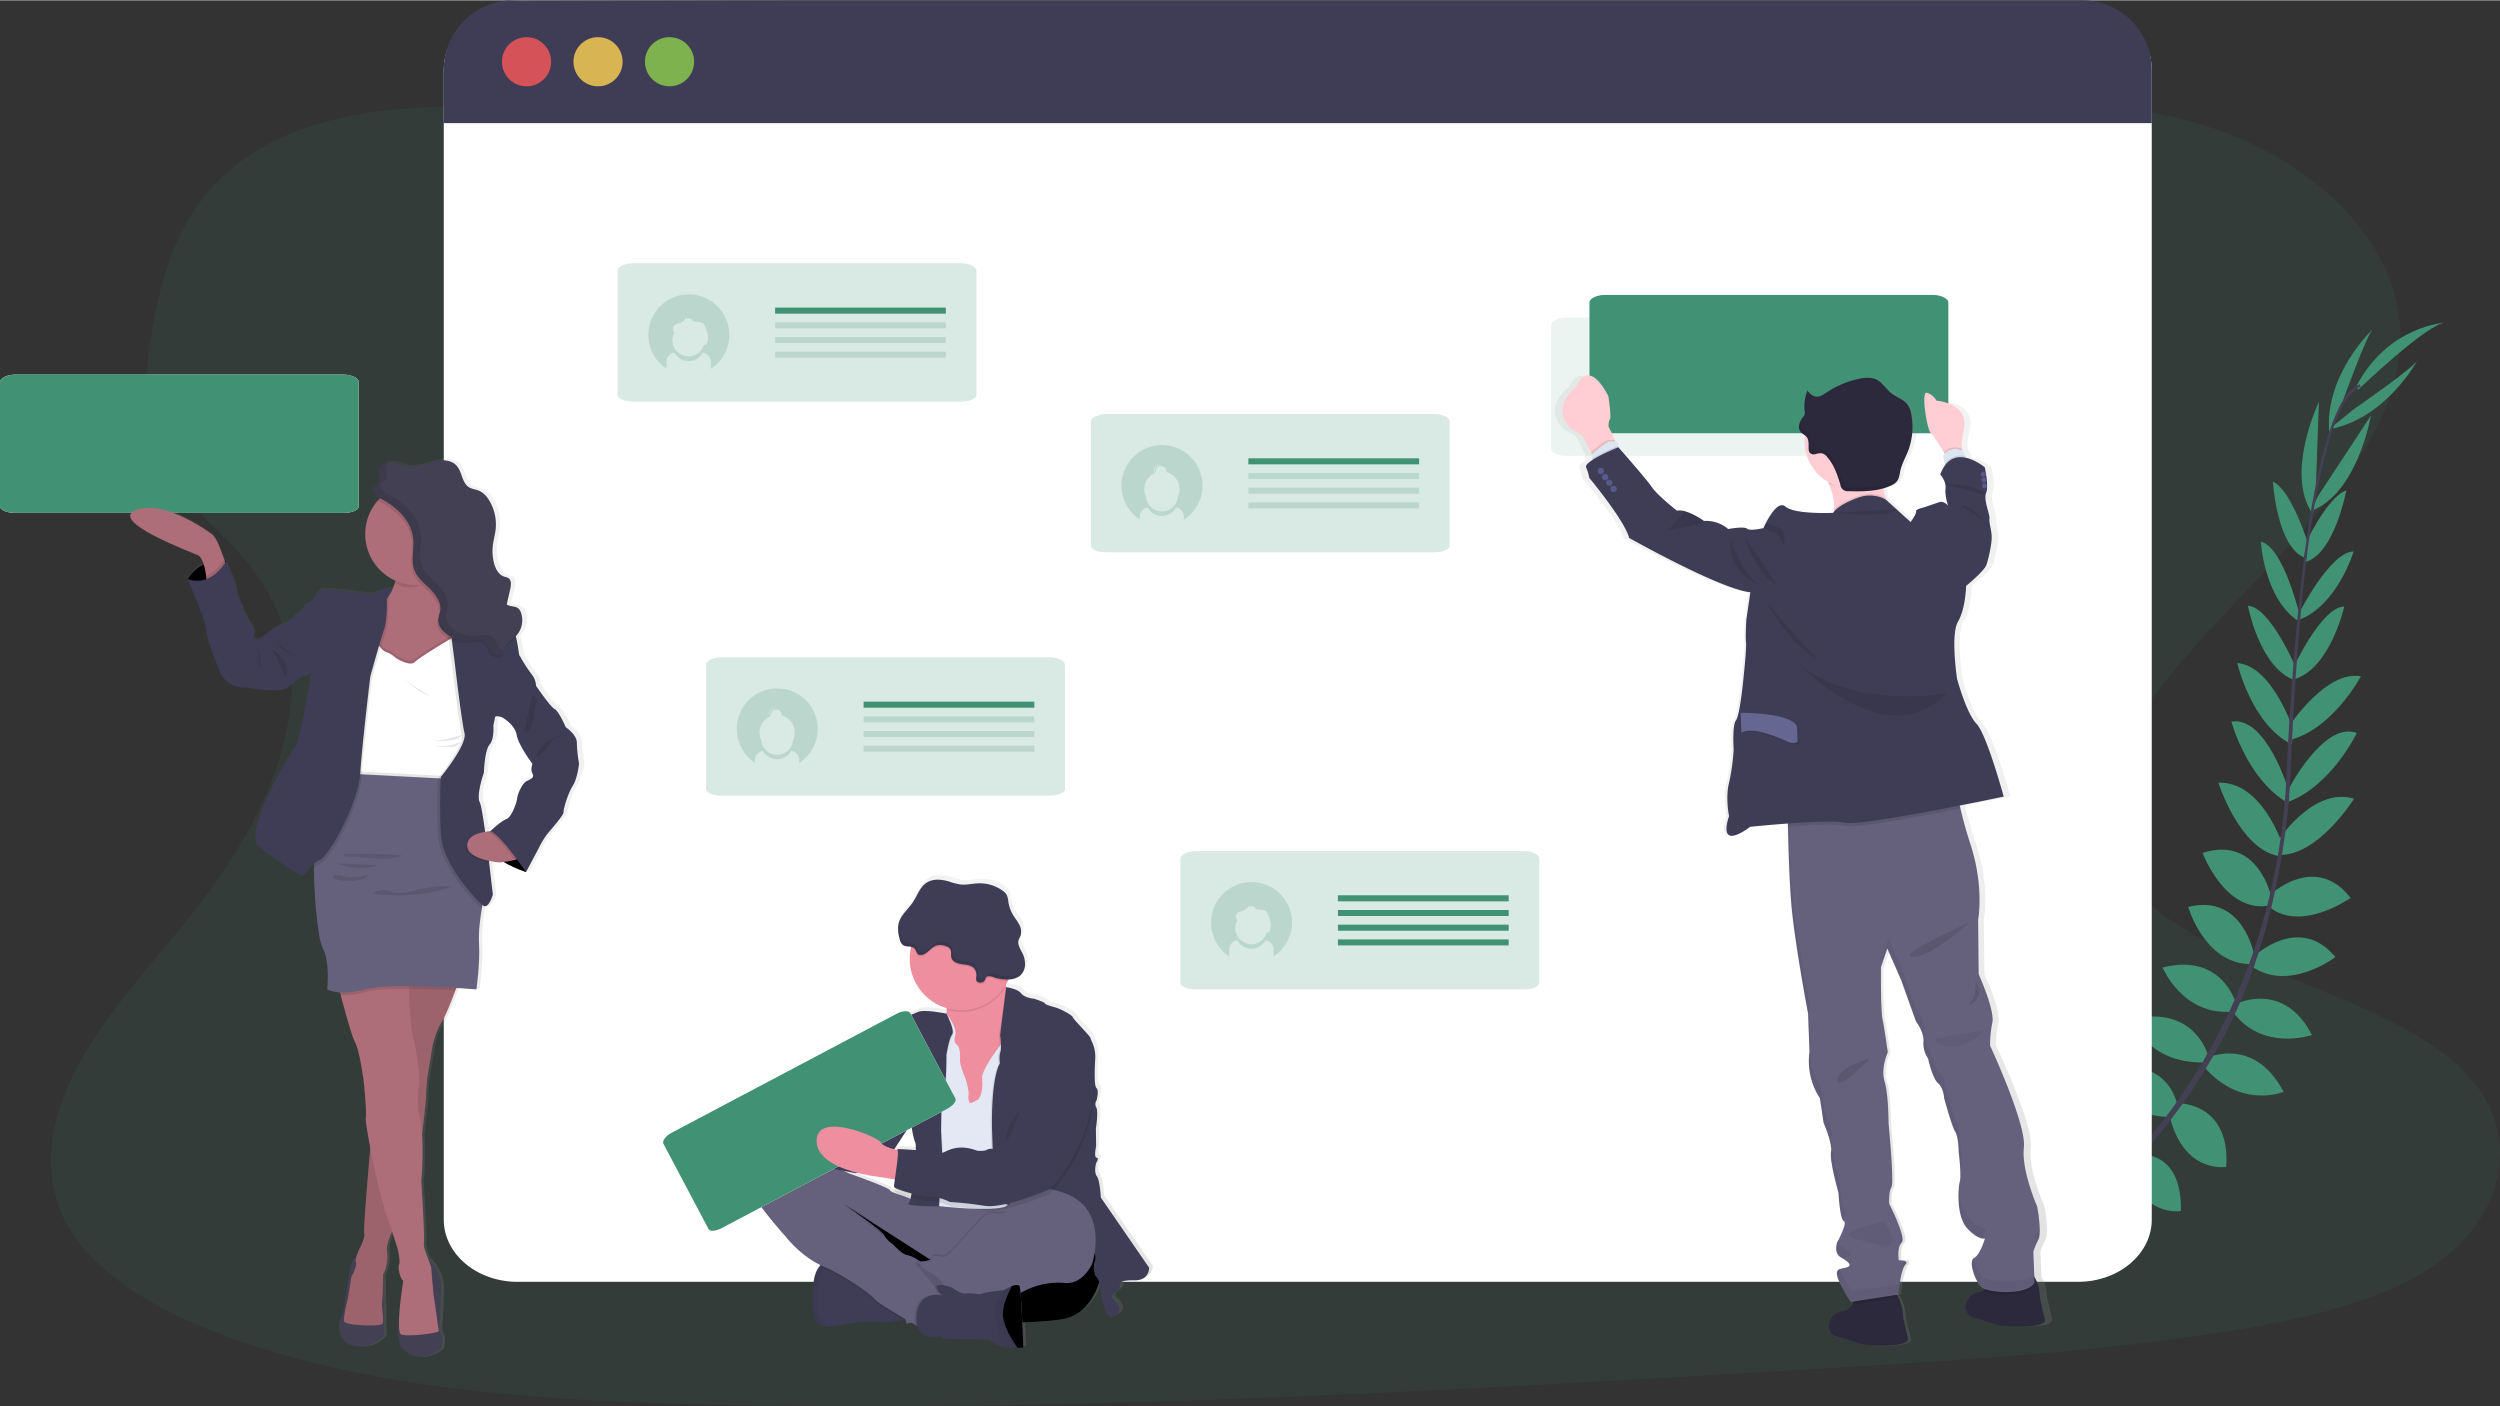 <svg xmlns="http://www.w3.org/2000/svg" xmlns:xlink="http://www.w3.org/1999/xlink" width="1127" height="634" viewBox="0 0 1126.81 633.59"><rect x="0" y="0" width="1126.81" height="633.59" fill="#333333" stroke="none"/><style><![CDATA[.B{opacity:.1}.C{opacity:.2}.D{fill:#3f3d56}.E{fill:#419274}.F{opacity:.05}.G{fill:#65617d}.H{fill:#ae6e79}.I{fill:#ee8e9e}.J{fill:#ffcdd3}.K{fill:#444053}.L{fill:#4c4981}]]></style><defs><linearGradient id="A" x1="466.94" y1="739.84" x2="466.94" y2="527.44" gradientUnits="userSpaceOnUse"><stop offset="0" stop-color="gray" stop-opacity=".25"/><stop offset=".54" stop-color="gray" stop-opacity=".12"/><stop offset="1" stop-color="gray" stop-opacity=".1"/></linearGradient><linearGradient id="B" x1="857.889" y1="740.602" x2="840.917" y2="298.808" xlink:href="#A"/><linearGradient id="C" x1="197.37" y1="744.56" x2="197.37" y2="339.73" xlink:href="#A"/><path id="D" d="M603.03 403.38H680v2.72h-76.96z"/><path id="E" d="M496.22 574.73s-2.85 17.18-17.28 19.72-62.6 2-62.6 2-27.54-4-37.5-27.23-16.37-32.53-7.83-32.93 54.58 15.55 57.22 15.75 70.53-35.34 68 22.7z"/><path id="F" d="M452 592.52c.2 5.12 4.2 11.48 6.6 14.84 1.5 0 2.66-.1 2.66-.1s-.93-24.74-1.63-27.34c-.33-1.25-2-1-3.6-.35-1.97 3.7-4.2 8.82-4.02 12.95z"/><path id="G" d="M410.28 456.48L430.65 495c.6 1.14-1.05 3.2-3.7 4.62L325.28 553.4c-2.65 1.4-5.3 1.6-5.9.46L299 515.34c-.6-1.15.92-3.46 3.57-4.86l101.67-53.77c2.66-1.4 5.43-1.38 6.03-.23z"/><path id="H" d="M356.28 505.57l52.96-28.006.986 1.865-52.96 28.006z"/><path id="I" d="M878.16 136.14v56c0 1.67-3.12 3-7 3H723.4c-3.86 0-7-1.35-7-3v-56c0-1.67 3.12-3.37 7-3.37h147.78c3.86.03 6.98 1.7 6.98 3.37z"/><path id="J" d="M161.7 172.05v56c0 1.67-3.13 3-7 3H6.98c-3.86 0-7-1.35-7-3v-56c0-1.67 3.12-3.37 7-3.37h147.75c3.85 0 6.98 1.7 6.98 3.37z"/><path id="K" d="M70.97 188.68h76.96v2.72H70.97z"/><path id="L" d="M84.55 260.87a17.29 17.29 0 0 1 17.32-8.13v12.36H94.4l-5.92-1.53z"/><path id="M" d="M236.73 389.5l.32 3.38s-17-5.54-16.16-12.35 0-6 0-6l13.68 1.16z"/></defs><g class="E"><path d="M650.4 130.03c-70.76.54-138.73-15.45-203.73-33.27s-129.47-37.83-198.84-46c-44.62-5.28-95.4-4.45-130.48 16-33.75 19.66-43.73 51.88-48.66 81.62-3.7 22.38-5.52 45.86 7.54 66.23 9.07 14.13 24.7 25.73 35.68 39.2 38.26 46.84 14.54 107.1-23.4 155.5-17.77 22.67-38.57 44.5-52.1 68.5s-19.18 51.1-5.8 74.6c13.28 23.3 43.54 40.06 76.08 51.45 66.1 23.14 143.17 27.7 218.23 29.17 166.14 3.24 332.7-6.64 498.82-16.5 61.48-3.65 123.23-7.33 183.48-17.15 33.46-5.45 67.93-13.43 91.75-30.6 30.24-21.8 36.68-57.12 15-82.34-36.37-42.3-133-49.68-159-95.53-14.3-25.24-1.57-54.37 17-78.9 39.94-52.65 108.34-100 109.95-158.63 1.1-40.25-34-79.28-86.68-96.43-55.24-18-130.78-12.8-169.84 21.62-40.16 35.37-112.5 51.02-175 51.5z" class="B"/><path d="M928.97 550.93s-12.3-8.1-24.47-2.35c0 0 3.75 7.23 19.17 6.54zm1.5.43s3.74 14.24-5.63 23.93c0 0-5.64-5.87-.05-20.25zm15.32-13.66s-.9-12.1-28.26-8.1c0 0-.12 7.82 9.48 11.52s14 .58 18.78-3.42zm1.7-.1s11.56 3.7 1.25 29.36c0 0-7.62-1.7-9-11.9s2.74-13.74 7.75-17.45zm15.47-17.18s1.57-19.93-26.38-17.88c0 0-2 18 21.45 22.68zm18.43-22.5s-3.83-22.6-31.76-15.86c0 0-.1 19.53 27.2 21.24zm13.54-23.26s-6.42-22-34.1-15.42c0 0 6.6 19.8 32.26 19.48zm12.82-22.72s-6.27-22.83-33-16c0 0 8.92 21.7 31.23 19.87zm8.27-21.58s-4.82-27.92-29.74-21.74c0 0 7.23 25.4 27.9 25.8zm7.74-26.07s-5.78-28.15-31-20c0 0 9.9 26.6 29.22 23.85zm4.8-24.27s-9.2-28.14-28.68-27.38c0 0 9.4 29.73 27 33zm3.05-23.67s-10-33.88-25.87-31.27c0 0 6.93 25.9 25.3 36.55zm1.78-28.28s-9.37-28.23-25-29.36c0 0 6.37 27.78 24.68 36.7zm1.84-26.28s-11.7-28.26-22-28.9c0 0 5.08 27.83 21 33.54zm1.3-24.57s-7.18-30.7-17.52-33.24c0 0 1.4 25.1 16.48 35.54zm3.86-32.1s-7.56-24.46-15.93-28.2c0 0 1.66 28.84 14 34.18z"/><path d="M1043.66 224.07l1.53-43.14s-15.62 32.56-2.68 50.75zm12.1-42.87s11.26-31.5 14-33.26c0 0-22.1 20.44-19.94 46.73zm-92 339.08s19.82-2.6 19.22 25.42c0 0-17.9 2.9-23.75-20.25zm18.66-23.1s22.9-.07 21 28.6c0 0-19.22 3.43-25.57-23.18zm12.76-20.65s20.8-9.75 34.1 15.42c0 0-19.2 8.12-35.93-11.35zm13.06-24.36s21.3-10.37 33.8 14.2c0 0-22.17 7.64-35.54-10.32zm7.53-21.18s20.5-19.58 36.85.22c0 0-20.94 16.1-37.8 4.14zm6.85-27.35s20.62-20 36.84.92c0 0-23.14 16.43-37.57 3.28z"/><path d="M1026.47 379.23s15.88-25 34.57-19.4c0 0-16.47 26.47-34.4 25.3zm4.68-23.03s16-31.5 31.13-26c0 0-11.53 24.2-31.54 31.3zm1.1-29.73s16.45-24.78 31.86-21.76c0 0-13.45 25.13-33.45 28.93zm1.25-25.27s12.75-27.8 23.12-28c0 0-6.13 27.6-22.26 32.72zm2.53-24.57s14.17-28.17 24.82-28.22c0 0-7.25 24.08-24.35 30.7zm2.13-29.76s10.6-23.3 19.38-25.94c0 0-5.3 28.4-18.2 32.12zm6.76-23.62l23.7-36.08s-6.07 35.6-27.14 43zm16.26-39.15s27.54-19 28.53-22.08c0 0-14 26.62-40 31.32zm1.65-8.55s31.6-30.38 39.68-30.35c0 0-26.07 1.2-40.44 28.74z"/></g><g class="K"><path d="M1038.47 251.38l1.15.15c5.94-46.5 14.6-74 24.4-77.37l-.38-1.1c-10.38 3.6-19.08 30.68-25.16 78.32z"/><path d="M1029.74 362.55l1.74.15c.36-4.34.64-8.8.83-13.2 1.66-38.48 4.23-73.82 7.62-100.3l-1-1.25c-3.4 26.54-6.7 62.95-8.35 101.5-.18 4.38-.48 8.82-.84 13.13z"/><path d="M896.5 573.06c.3-.13 30.94-13.8 62.73-46.44a252.42 252.42 0 0 0 45.85-65c14.7-29.93 23.65-66.7 26.66-102.44l-1.82.85c-6.74 80.2-43.26 135-72.3 164.85-31.48 32.33-61.76 45.87-62.06 46z"/></g><path d="M969.85 31.2V549.6c0 15.4-14.87 28-33.23 28H233.25c-18.36 0-33.23-12.54-33.23-28V31.2c0-15.44 14.87-31.2 33.23-31.2l703.33 1.7c18.36 0 33.27 14.1 33.27 29.48z" fill="#fff"/><path d="M969.85 31.35v24H200.02v-24A31.35 31.35 0 0 1 231.4 0h707.1c17.3.006 31.34 14.04 31.34 31.35z" class="D"/><circle cx="237.32" cy="27.67" r="11.08" fill="#fa5959" opacity=".8"/><circle cx="269.55" cy="27.67" r="11.08" fill="#fed253" opacity=".8"/><circle cx="301.78" cy="27.67" r="11.08" fill="#8ccf4d" opacity=".8"/><g class="E"><path d="M653.4 189.8v56c0 1.67-3.13 3-7 3H498.68c-3.86 0-7-1.35-7-3v-56c0-1.67 3.12-3.37 7-3.37H646.4c3.88-.01 7 1.7 7 3.37z" class="C"/><path d="M562.67 206.42h76.96v2.72h-76.96z"/><path d="M523.73 200.46a18.25 18.25 0 0 0-10.06 33.47v-1.2a4.15 4.15 0 0 1 3.65-4.11 7.24 7.24 0 0 0 12.7 0 4.15 4.15 0 0 1 3.65 4.11v1.3a18.25 18.25 0 0 0-9.94-33.55zm7.16 23.14a7.23 7.23 0 0 1-14.43 0 7.92 7.92 0 0 1 4.15-10.61 2.46 2.46 0 0 1-.39-1.31 2.41 2.41 0 0 1 2.42-2.41h.17a2.41 2.41 0 0 0-2.24 2.4 2.44 2.44 0 0 0 .32 1.2h.07a2.61 2.61 0 0 1 0-.48 2.35 2.35 0 0 1 .46-1.4 2.4 2.4 0 0 1 2.3-1.7h.17a2.39 2.39 0 0 0-1.84 1.08 2.34 2.34 0 0 1 1.33-.4 2.41 2.41 0 0 1 2.41 2.41 2.45 2.45 0 0 1 0 .27 7.93 7.93 0 0 1 5.88 7.66 8.07 8.07 0 0 1-.78 3.29zm31.78-10.56h76.96v2.72h-76.96zm0 6.62h76.96v2.72h-76.96zm0 6.64h76.96v2.7h-76.96zM480 299.47v56c0 1.66-3.12 3-7 3H325.27c-3.86 0-7-1.36-7-3v-56c0-1.67 3.12-3.37 7-3.37H473c3.86 0 6.98 1.7 6.98 3.37z" class="C"/><path d="M389.25 316.1h76.96v2.72h-76.96z"/><path d="M350.32 310.13a18.25 18.25 0 0 0-10.06 33.48v-1.22a4.14 4.14 0 0 1 3.65-4.1 7.24 7.24 0 0 0 12.7 0 4.14 4.14 0 0 1 3.65 4.1v1.3a18.25 18.25 0 0 0-9.94-33.56zm7.15 23.14a7.23 7.23 0 0 1-14.43 0 8 8 0 0 1-.71-3.29 7.94 7.94 0 0 1 4.86-7.32 2.39 2.39 0 0 1-.38-1.3 2.42 2.42 0 0 1 2.41-2.42h.18a2.41 2.41 0 0 0-1.93 3.6h.08a2.42 2.42 0 0 1 0-.47 3.54 3.54 0 0 1 2.76-3.11h.1a2.42 2.42 0 0 0-1.84 1.08 2.39 2.39 0 0 1 1.32-.4 2.42 2.42 0 0 1 2.42 2.42 2.45 2.45 0 0 1 0 .27 7.92 7.92 0 0 1 5.16 11zm31.78-10.55h76.96v2.72h-76.96zm0 6.62h76.96v2.72h-76.96zm0 6.62h76.96v2.72h-76.96zm50.85-214.08v56c0 1.66-3.12 3-7 3H285.4c-3.85 0-7-1.36-7-3v-56c0-1.67 3.13-3.37 7-3.37h147.72c3.86 0 6.98 1.7 6.98 3.37z" class="C"/><path d="M349.36 138.5h76.96v2.72h-76.96z"/><path d="M349.36 145.13h76.96v2.72h-76.96zm0 6.62h76.96v2.72h-76.96zm0 6.62h76.96v2.72h-76.96zm-38.96-25.83a18.26 18.26 0 0 0-10 33.48v-3.1a4.15 4.15 0 0 1 3.65-4.11 7.24 7.24 0 0 0 12.7 0 4.14 4.14 0 0 1 3.65 4.11v3.16a18.25 18.25 0 0 0-10-33.55zm8 22.28a1.23 1.23 0 0 1-.24.31 1 1 0 0 1-.53.18h-.37a7.25 7.25 0 0 1-14.19-2.06 7.14 7.14 0 0 1 .95-3.56l-.08-.05a2.41 2.41 0 0 1 .24-3.35 4.82 4.82 0 0 1 1.5-.55 6.7 6.7 0 0 0 3.8-2.91 8 8 0 0 1 0 1.1 1.61 1.61 0 0 1 2.29-.08 4.6 4.6 0 0 0 .65.74 2 2 0 0 0 .81.23l1.82.23a3.48 3.48 0 0 1 2.07.75 3.28 3.28 0 0 1 .69 1.22 18.24 18.24 0 0 1 1.19 3.85 6.17 6.17 0 0 1-.55 3.93zM693.77 386.8v56c0 1.67-3.12 3-7 3H539.04c-3.86 0-7-1.35-7-3v-56c0-1.67 3.12-3.36 7-3.36H686.8c3.86-.05 6.98 1.64 6.98 3.36z" class="C"/><use xlink:href="#D"/><use xlink:href="#D" y="6.62" class="C"/><use xlink:href="#D" y="13.25" class="C"/><use xlink:href="#D" y="19.87" class="C"/><path d="M564.1 397.42a18.25 18.25 0 0 0-10.06 33.47v-3.1a4.15 4.15 0 0 1 3.65-4.1 7.24 7.24 0 0 0 12.7 0 4.14 4.14 0 0 1 3.65 4.1v3.17a18.25 18.25 0 0 0-9.94-33.55zm8 22.27a1.12 1.12 0 0 1-.24.32 1 1 0 0 1-.53.18h-.38a7.24 7.24 0 0 1-12.911 2.113 7.24 7.24 0 0 1-.319-7.733h-.08a2.41 2.41 0 0 1 .24-3.35 4.82 4.82 0 0 1 1.5-.55 6.69 6.69 0 0 0 3.8-2.9 8 8 0 0 1 0 1.1 1.61 1.61 0 0 1 2.29-.08 4.14 4.14 0 0 0 .65.73 1.91 1.91 0 0 0 .81.24l1.82.23a3.42 3.42 0 0 1 2.07.75 3.28 3.28 0 0 1 .69 1.22 18.06 18.06 0 0 1 1.19 3.85 6.14 6.14 0 0 1-.57 3.88z" class="C"/></g><path d="M556.16 703.48l-21.94-31.8s-.4-7.88-1.85-9.72-.3-5.93-.3-5.93 1.54-2.25.2-2.46-.2-5.22-.2-5.22l-.1-8s1.23-7.68.2-9.52a3 3 0 0 1 .1-3.27c0 0 1.23-4.4 0-5.53s-.93-8-.62-13.4-2.15-8.5-2.15-9.3-8.1-8.8-8.1-9.5-5.13-3.68-8.2-4.5-4.6-1.43-4.5-1.84-4.82-2-4.82-2-4.3-.3-5.95-2.45-6.65-2.78-6.8-2.8l-.1-.43-.1-.46a29.46 29.46 0 0 0 1.07-2 16.93 16.93 0 0 0 .28-.62 8.78 8.78 0 0 0 5.05-1.57 6.85 6.85 0 0 0 2.45-4.91 10.83 10.83 0 0 0-1.19-5.45c-.9-1.84-2.22-3.75-1.77-5.75.2-.86.72-1.62 1-2.46a6.5 6.5 0 0 0-.74-4.85c-.77-1.48-1.85-2.8-2.72-4.23a16.42 16.42 0 0 1-2.16-6 9.24 9.24 0 0 0-.8-3.26 6.24 6.24 0 0 0-1.8-1.82 18 18 0 0 0-11-3.34c-2.8.1-5.58.85-8.35.5a30.6 30.6 0 0 1-4.87-1.27c-3.44-1-7.4-1.44-10.4.53s-4.2 5.84-6.22 8.87c-1.8 2.67-4.42 4.92-5.8 7.76v-.17a9.86 9.86 0 0 0-.76 2.07 14.74 14.74 0 0 0 .45 6.78 4.72 4.72 0 0 0 1.66 3c1 .65 2.4.5 3.6.7a12.21 12.21 0 0 0-.14.58 23 23 0 0 0-.51 4.87A23.44 23.44 0 0 0 464 585.78v.62a16.37 16.37 0 0 1-.1 1.76c0 0-10.3-2.12-13.07-.68s-8.2 2.55-9 3.37-2.87.2-4.72 5-2.05 9.72-4.4 12-3.6 3.8-3.7 5.43.3 2-.6 2.55-2.26 2.66-1.85 3.48a2.9 2.9 0 0 1-1.13 3.07 3.41 3.41 0 0 0-1.43 3.07c0 0-.62 2.25-2.05 2.76s-2.36 3.9-2.36 3.9l-4.65 5.35-9.22-10.2a3.89 3.89 0 0 0-5.48-.28L395.7 631a8.94 8.94 0 0 0-4.53 2.7 11.75 11.75 0 0 0-2.34 3.49l-2.48 2.23a6.28 6.28 0 0 0-.64 6.95l5.9 6.53v.06a10.33 10.33 0 0 0-5.71 2.32c-8.8 7.78-8.92 14.94-7.58 18.2s12.5 15.86 12.5 15.86 6.5 8.44 15.86 12.93l-.07.07a8.75 8.75 0 0 0-.55.64l-.15.2a1.43 1.43 0 0 0-.14.2l-.17.24-.13.2-.18.3-.1.2-.2.4-.07.13c-.02.04-.17.37-.25.56l-.1.2c0 .13-.1.27-.16.4l-.1.27c0 .13-.1.26-.13.4l-.1.3q-.06.2-.12.45c0 .1-.05.18-.07.27l-.16.74a2.5 2.5 0 0 0 0 .29 4.51 4.51 0 0 0-.09.53c0 .12 0 .24-.05.37s-.05.33-.07.5 0 .25 0 .4v1.94c-.2 12 .5 13.7.5 13.7a6.64 6.64 0 0 0 5.44 4.08 7.17 7.17 0 0 0 1.76-.09c5.33-.93 17.84-3.07 22.25-2.25 2.65.5 7.56-.24 11.05-.9l.92-.18.64 2 2-.56 1.72 1 1.1.62c2 6.86 10.24 4.52 10.24 4.52l1.95 1.13 19.8.5a39.78 39.78 0 0 0 7 3.36 6.29 6.29 0 0 0 1 .22 44.38 44.38 0 0 0 5.51.1c1.52 0 2.7-.1 2.7-.1l-.5-11.4a161.45 161.45 0 0 0 18.33-1.5c10.57-1.86 15-11.47 16.6-16.6a46.9 46.9 0 0 1 1 6.37 46.46 46.46 0 0 0 1.64 5.52 18.45 18.45 0 0 0 2.26 4.1c7.8-2.66 3.07-6.65 1.43-8.4s1.13-3.17 1.13-3.17 2.16-1.44 2-2.77-.3-2.76 6.67-2.66 6.5-5.67 6.5-5.67zm-108.28-65.32c.1.6 1.06 6.9 1.94 8.55a10.9 10.9 0 0 1 .23 3.37c-4.13-.33-8.43-.5-8.43-.5a1 1 0 0 1 .22.53l-.65-.15-.95-.23 7.62-11.57zm-15.08 24l7.15 1.14.6.1a25.52 25.52 0 0 0-.37 3.38c0 .1.16.23.4.38a10.74 10.74 0 0 0-.14 1.69c.12.57 3.46 1.8 7.3 2.8-.06.2-.1.4-.16.58-3.4-1.78-8.72-2.6-9.34-3.93s-18.76-7.67-18.76-7.67-.67-.35-1.8-.9l4.78.9 1.3-.13a71.46 71.46 0 0 0 9.05 1.65z" transform="translate(-36.6 -133.2)" fill="url(#A)"/><use xlink:href="#E" class="G"/><use xlink:href="#E" class="F"/><path d="M367.03 593.8a6.59 6.59 0 0 0 5.37 4.1 7 7 0 0 0 1.74-.1c5.28-.9 17.68-3 22.05-2.23 2.63.5 7.5-.24 11-.9 2.3-.43 4-.84 4-.84s-4.06-13.52-4.57-13.92-18.33-11.12-18.33-11.12l-14.1-1a7.41 7.41 0 0 0-4.77 2.81c-1.5 1.8-2.77 4.75-2.85 9.6-.25 11.9.45 13.6.45 13.6z" class="D"/><path d="M367.03 593.8a6.59 6.59 0 0 0 5.37 4.1 57.66 57.66 0 0 1-3.82-5.58l.07-9.86a17.38 17.38 0 0 1 5.55-14.66c0 0-7.42.5-7.62 12.4s.45 13.6.45 13.6z" class="F"/><path d="M428.13 572.3l13.1-10.26 20.63-20.33-5.6-.25c-.84.53-3.18 2.2-3.27 4.25-.1 2.48-5.57.17-8.42 1.6s-16.77 19.24-19.2 19.13-4.37-1.24-5.38.5a1 1 0 0 1-.08.11zm-58.73-1.67l1.42.65c10 4.27 22.25 13.2 23.17 14.84.56 1 7.7 5.32 13.2 8.56 2.3-.43 4-.84 4-.84s-4.06-13.52-4.57-13.92-18.32-11.12-18.32-11.12l-14.1-1a7.41 7.41 0 0 0-4.8 2.83z" class="B"/><path d="M341.74 541.5c1.32 3.25 12.4 15.75 12.4 15.75s7 9.15 17 13.42 22.26 13.2 23.17 14.84c.6 1 8.53 5.82 14.12 9.1l1.26.73 2.77 1.6 1.47.84 6.8-5.48 6.73-5.6c.1-.3 1.42-3.76 1.1-4-.16-.1-.85-1.5-2.14-3.14a14.41 14.41 0 0 0-5.17-4.28 14.68 14.68 0 0 1-6.71-7s-.45-.32-1.12-.75a13.6 13.6 0 0 0-4.57-2c-2.24-.28-6.4-4.85-6.4-4.85a12.53 12.53 0 0 1-4-4.17c-1.07-2.23-16.83-13-18.3-14l47.4 30.36 13.1-10.26 20.63-20.33-6.8-.3c-10-.44-27.83-1.12-30.08-.6a17 17 0 0 1-5.59.36s-5.08.23-8.43-1.54-8.65-2.6-9.26-3.9-18.6-7.62-18.6-7.62-24.5-13-33.23-5.28-8.9 14.84-7.55 18.1z" class="G"/><path d="M420.7 466.9l3.15 10.47 4.06 23.58 14.94 1 8.64-14.33s2.7-9.53 4.63-18.75c1.7-8.15 2.82-16.07 1-16.93-1.65-.76-2.73-3.5-3.44-6.46a19.5 19.5 0 0 1-.24-1.1 57.52 57.52 0 0 1-1-7.58s-31.3-1.63-26.94 11.28a20.38 20.38 0 0 1 1.18 6.86 16.33 16.33 0 0 1-.1 1.75 14.63 14.63 0 0 1-5.88 10.21z" class="I"/><path d="M414.2 465.17l1.12 17.8 2.54 15.14 2.85 7 2.54 38.36s24.5 2.84 30.46 0a2.61 2.61 0 0 0 1.08-.84c7.2-10.87 4.84-42.35 4.84-42.35l2.77-20.36-1.83-10.55-7.83-.83s-.77.94-1.87 2.4c-3 4-8.56 11.8-8.2 15.07.5 4.47-.6 9-2.34 9.75s-3.15 1.94-3.45.72a5.5 5.5 0 0 1-.31-3.25c.3-1.73-1.32-7-1.32-7s-2.74-6.2-2.54-8.84-.3-5.7-1.12-6.4-1.93-1.43-1-4.68-4-9.58-4-9.58z" fill="#e3e8f4"/><path d="M446.57 509.6l1 30.4 5.87 3.26a2.54 2.54 0 0 0 1.08-.85c7.2-10.87 4.84-42.35 4.84-42.35l2.74-20.33-1.83-10.55-4.42-.47c1.7-8.15 2.83-16.06 1-16.92-1.65-.77-2.74-3.5-3.44-6.46l-3.18 21.5s.27 1.93.36 3.93a11.13 11.13 0 0 1-.26 3.79c-.7 1.83-.2 5.08-.2 5.08-1.83 3.23-2.75 9.2-3.2 15-.6 7.68-.37 15-.37 15z" class="B"/><path d="M453.5 444.8s5.12.64 6.74 2.77 5.9 2.44 5.9 2.44 4.88 1.63 4.77 2 1.43 1 4.48 1.83 8.13 3.76 8.13 4.48 8 8.63 8 9.45 2.43 3.86 2.13 9.25-.6 12.2.6 13.3 0 5.5 0 5.5a3 3 0 0 0-.1 3.25c1 1.83-.2 9.45-.2 9.45l.1 7.93s-1.12 5 .2 5.18-.2 2.44-.2 2.44-1.12 4.07.3 5.9 1.83 9.65 1.83 9.65l21.75 31.6s.3 5.8-6.6 5.7-6.8 1.32-6.6 2.64-1.93 2.75-1.93 2.75-2.75 1.42-1.12 3.15 6.3 5.7-1.42 8.33a18.38 18.38 0 0 1-2.24-4.06 47.34 47.34 0 0 1-1.63-5.49s-.7-7.73-2.13-8.74-1.22-5.9-1.22-5.9 2-4-.8-5.6l-44.1-24.5-1-30.4s-.7-22.46 3.56-30c0 0-.5-3.25.2-5.08s-.1-7.73-.1-7.73z" class="D"/><path d="M426.86 457.02s-10.22-2.1-13-.7-8.13 2.54-8.94 3.36-2.85.2-4.68 5-2 9.65-4.37 11.9-3.56 3.76-3.66 5.38.3 2-.6 2.54-2.23 2.65-1.83 3.46 21.14 18.7 21.14 18.7 1 6.8 1.93 8.54-1 25.5-3.05 27.13 13.76 1.47 13.76 1.47.72-15.6 1.33-16.42-.4-17.48-.4-17.48-.1-14.23 1.22-18 1.17-16.26 1.17-16.26 1.17-7.5 2.6-9.25-2.6-9.37-2.6-9.37z" class="B"/><path d="M426.56 456.7s-10.22-2.1-13-.68-8.13 2.54-8.94 3.35-2.85.2-4.67 5-2 9.66-4.37 11.9-3.56 3.76-3.66 5.4.3 2-.6 2.54-2.24 2.64-1.83 3.46 21.14 18.7 21.14 18.7 1 6.8 1.93 8.53-1 25.5-3.05 27.14 13.72 1.47 13.72 1.47.7-15.6 1.32-16.4-.4-17.48-.4-17.48-.1-14.23 1.22-18 1.18-16.26 1.18-16.26 1.16-7.5 2.58-9.25-2.55-9.4-2.55-9.4z" class="D"/><path d="M425.48 448.1a20.38 20.38 0 0 1 1.18 6.86 23.28 23.28 0 0 0 26.74-10.56 57.52 57.52 0 0 1-1-7.58c0 0-31.3-1.63-26.92 11.28z" class="B"/><path d="M410.04 432.04c.025 12.35 9.714 22.52 22.05 23.143s23-8.52 24.268-20.804-7.3-23.414-19.503-25.326-23.765 6.062-26.314 18.147a23.27 23.27 0 0 0-.5 4.84z" class="I"/><path d="M395.1 485.9l-5.6 1.73a2.88 2.88 0 0 1-1.12 3 3.39 3.39 0 0 0-1.42 3s-.6 2.24-2 2.75-2.33 3.86-2.33 3.86l-4.68 5.4s-1.73 1.42-1.42 2.13-1.83.9-1.83.9l1.12 18.1 9.65 1.82 6-.6 4.88-1.82 4.27-2.55 1.93-5 8.53-13z" class="D"/><path d="M376.1 510.2s-12.4-17.9-21.65-8.23 3.76 25.3 6.8 24.8 17.6-1.32 17.6-1.32z" class="I"/><path d="M410.54 427.2a2.82 2.82 0 0 1 1.71.77c.78.83.82 2.3 1.85 2.82a2.16 2.16 0 0 0 1.21.14c2.7-.4 4.26-3.44 6.86-4.28a7 7 0 0 1 4.55.39 3.46 3.46 0 0 1 1.5 1c.87 1.13.26 2.78.66 4.14.56 1.9 2.8 2.64 4.77 2.88s4.15.4 5.45 1.86a5 5 0 0 1 1 3.93 3.14 3.14 0 0 0 0 1.46c.54 1.52 3.18 1.3 3.87.1.5-.87.35-1.6 1.53-1.84a5 5 0 0 1 2.49.43 18.11 18.11 0 0 0 6.44 1 23.28 23.28 0 0 0-26.548-32.531 23.28 23.28 0 0 0-17.292 17.791z" class="B"/><path d="M440.05 441.67a3.14 3.14 0 0 1 0-1.46 5 5 0 0 0-1-3.93c-1.3-1.47-3.5-1.6-5.45-1.86s-4.2-1-4.77-2.88c-.4-1.36.2-3-.66-4.14a3.35 3.35 0 0 0-1.5-1 7 7 0 0 0-4.55-.4c-2.6.84-4.16 3.9-6.86 4.28a2.17 2.17 0 0 1-1.21-.14c-1-.52-1.07-2-1.85-2.82-1.24-1.3-3.58-.47-5.1-1.44a4.63 4.63 0 0 1-1.64-3 14.57 14.57 0 0 1-.45-6.74c.88-3.78 4.26-6.37 6.42-9.6 2-3 3.14-6.8 6.16-8.8s6.9-1.54 10.3-.53a28.86 28.86 0 0 0 4.83 1.27c2.74.34 5.5-.4 8.27-.5a17.72 17.72 0 0 1 10.92 3.32 6 6 0 0 1 1.78 1.8 9.08 9.08 0 0 1 .8 3.24 16.44 16.44 0 0 0 2.14 5.94c.86 1.43 1.93 2.73 2.7 4.2a6.43 6.43 0 0 1 .73 4.81c-.26.84-.77 1.6-1 2.45-.45 2 .86 3.88 1.75 5.7a10.78 10.78 0 0 1 1.19 5.42 6.84 6.84 0 0 1-2.44 4.87 8.72 8.72 0 0 1-5.15 1.56 18.33 18.33 0 0 1-6.57-1 5 5 0 0 0-2.48-.43c-1.2.24-1 1-1.54 1.84-.6 1.26-3.25 1.48-3.8-.04z" class="D"/><path d="M427.52 572.9l13.1-10.26 20.63-20.33-6.8-.3a4.44 4.44 0 0 0-1.44 2.77c-.1 2.5-5.57.18-8.42 1.6s-16.77 19.24-19.2 19.12-4.37-1.23-5.38.5l-.08.12a2.89 2.89 0 0 1-1.55.92z" class="B"/><path d="M401.1 572.2l6.6 21 1 3.3 3.14-.86 37.72-10.36a26.72 26.72 0 0 0 11.09-3 33.53 33.53 0 0 1 19.14-4.18c4.07.38 8.6-1.37 12.36-8.32 0 0 8.53-25.2-13-32.4s-22.58 3.83-22.58 3.83l-.3.18c-.84.53-3.18 2.2-3.27 4.25-.1 2.48-5.57.17-8.42 1.6s-16.75 19.32-19.17 19.2-4.37-1.24-5.38.5a1 1 0 0 1-.08.11c-.75 1-3 1.28-4.5 1.32h-1.4l-.2.06-1.56.46z" class="G"/><path d="M402.8 531.34l3.17.5 1.32-13.1-3.27-.64c.48 1.82-.62 8.9-1.22 13.24z" class="B"/><path d="M485.9 470.08s9.45-2.74 7.12 24.1-19.82 43.8-19.82 43.8-20.13 8.84-29.17 7.42-15.63-1.73-15.63-1.73a23.13 23.13 0 0 0-9.15-2.44c-5.08-.2-15.75-3.35-16-4.37s2.65-15.95 1.43-17.07c0 0 14.23.58 15.65 1.6s3.45.3 5 0 6.2-4.35 15.45-.8c0 0 3.15.3 4.37-.5a4.38 4.38 0 0 1 3.18-.2 8.74 8.74 0 0 0 2.2-1.12c.3-.4 2.75 0 2.75 0a1.08 1.08 0 0 0 1.52-.71 6.66 6.66 0 0 1 1.42-2.23s2.75-15.45 7.93-21.24a3.32 3.32 0 0 0 1.12-2.95c-.4-1.63 8.43-24.83 20.63-21.55zm-73.65 98.77l13.42 16.25.1-.1c.1-.3 1.42-3.76 1.1-4s-2.64-5.3-7.32-7.42a13.93 13.93 0 0 1-5.74-5.23z" class="B"/><path d="M412.4 596.96l1.47.84 6.8-5.48 6.73-5.6c.1-.3 1.42-3.76 1.1-4-.16-.1-.85-1.5-2.14-3.14-9.1-2.55-3.3 3.77-2.53 4.06 0 0-11.08-2.54-11.7 9.52a14.4 14.4 0 0 0 .26 3.79z" class="B"/><path d="M423.65 602.07l1.94 1.12 19.6.5a39.61 39.61 0 0 0 6.94 3.34 6.44 6.44 0 0 0 1 .22 45.73 45.73 0 0 0 5.47.1l2.66-.1s-.93-24.74-1.63-27.34c-.33-1.25-2-1-3.6-.35a23.21 23.21 0 0 0-3.51 1.78c0 0-8.33.8-9.66 1.52s-5.08-.4-7.42 0-6.5-2.75-6.5-2.75c-11.38-3.76-5 3.25-4.17 3.56 0 0-11.07-2.54-11.68 9.52s10.55 8.87 10.55 8.87z" class="D"/><use xlink:href="#F" fill="#565387"/><use xlink:href="#F" class="B"/><path d="M448.66 593.2c1.35 4.94 1.33 10.5 3.48 13.84a6.44 6.44 0 0 0 1 .22 45.73 45.73 0 0 0 5.47.1c1.5 0 2.66-.1 2.66-.1s-.93-24.74-1.63-27.34c-.33-1.25-2-1-3.6-.35a23.21 23.21 0 0 0-3.51 1.78c0 0-5.6 5.52-3.87 11.85z" class="F"/><path d="M381 543.06s9.74 3.16 18 14.4z" class="B"/><g class="B"><path d="M460.16 421.1l-.06.22a6.85 6.85 0 0 1-.34.85 6 6 0 0 1 .4-1.07zm-55.12-4.93a9.14 9.14 0 0 1 .75-2l-.14.53a14.58 14.58 0 0 0 .45 6.74 4.63 4.63 0 0 0 1.64 3c1.5 1 3.85.13 5.08 1.43.8.83.83 2.3 1.85 2.82a2 2 0 0 0 1.22.14c2.7-.38 4.26-3.43 6.86-4.27a6.86 6.86 0 0 1 4.54.39 3.35 3.35 0 0 1 1.51 1c.87 1.12.26 2.78.66 4.14.56 1.88 2.8 2.63 4.76 2.88s4.15.38 5.46 1.86a4.92 4.92 0 0 1 1 3.93 3.23 3.23 0 0 0 0 1.45c.54 1.53 3.18 1.3 3.87.1.5-.88.35-1.6 1.53-1.85a5.1 5.1 0 0 1 2.49.43 18.31 18.31 0 0 0 6.57 1 8.86 8.86 0 0 0 5.15-1.56 6.15 6.15 0 0 0 1.58-1.93 6.5 6.5 0 0 1-2.19 3.45 8.72 8.72 0 0 1-5.15 1.56 18.3 18.3 0 0 1-6.57-1 5 5 0 0 0-2.49-.43c-1.18.24-1 1-1.53 1.84-.7 1.2-3.33 1.43-3.87-.1a3.27 3.27 0 0 1 0-1.46 4.92 4.92 0 0 0-1-3.93c-1.3-1.47-3.5-1.6-5.46-1.86s-4.2-1-4.76-2.88c-.4-1.36.2-3-.66-4.14a3.35 3.35 0 0 0-1.5-1 7 7 0 0 0-4.55-.4c-2.6.84-4.16 3.9-6.86 4.28a2.2 2.2 0 0 1-1.22-.14c-1-.52-1.06-2-1.85-2.82-1.23-1.3-3.57-.47-5.08-1.44a4.63 4.63 0 0 1-1.64-3 14.57 14.57 0 0 1-.45-6.77z"/><path d="M461.73 497.52l-5.63 7.5a14.23 14.23 0 0 0-2.47 8.87c1.7-1.75 2.48-4.17 3.56-6.36 1.82-3.72 4.54-6.87 6.83-10.28.44-.65 3.25-4.42 1.83-4.6-1.17-.15-3.45 4-4.12 4.87z"/></g><use xlink:href="#G" fill="#fff"/><g class="E"><use xlink:href="#G" class="C"/><path d="M353.867 501.005L406.828 473l.986 1.865-52.96 28.006z"/><use xlink:href="#H" class="C"/><use xlink:href="#H" x="2.406" y="4.545" class="C"/><use xlink:href="#H" x="4.818" y="9.11" class="C"/><path d="M324.93 511.02a14.2 14.2 0 0 0 5.26 26.69l-1.12-2.12a3.23 3.23 0 0 1 1-4.16 5.63 5.63 0 0 0 8.74-4.62 3.24 3.24 0 0 1 4 1.5l1.15 2.18a14.2 14.2 0 0 0-19.05-19.47zm13.63 12.4a.76.76 0 0 1-.05.3.84.84 0 0 1-.3.32l-.25.14a5.64 5.64 0 0 1-8.09 6.169 5.64 5.64 0 0 1-3.07-5.169h-.07a1.89 1.89 0 0 1-1.05-2.4 3.61 3.61 0 0 1 .83-.92 5.21 5.21 0 0 0 1.56-3.38 6 6 0 0 1 .37.77 1.26 1.26 0 0 1 1.54-.89 4.22 4.22 0 0 0 .72.27 1.64 1.64 0 0 0 .65-.13l1.33-.5a2 2 0 0 1 2.62.36 14.5 14.5 0 0 1 2.22 2.21 4.79 4.79 0 0 1 1.04 2.86z" class="C"/></g><path d="M368.06 513.96c-.1 13.4 27.65 16.26 27.65 16.26l7.1 1.12 3.17.5 1.32-13.1s-1.45-.22-3.27-.64c-2.68-.63-6.16-1.7-6.9-3.23-1.22-2.54-28.97-14.33-29.07-.9z" class="I"/><path d="M485.65 468.02s9.45-2.74 7.12 24.1-19.82 43.8-19.82 43.8-20.13 8.84-29.17 7.42-15.65-1.73-15.65-1.73a23.13 23.13 0 0 0-9.15-2.44c-5.08-.2-15.75-3.35-16-4.37s2.65-16 1.43-17.07c0 0 14.23.58 15.65 1.6s3.45.3 5 0 6.2-4.36 15.45-.8c0 0 3.15.3 4.37-.5a4.38 4.38 0 0 1 3.18-.2 8.74 8.74 0 0 0 2.2-1.12c.3-.4 2.75 0 2.75 0a1.07 1.07 0 0 0 1.52-.71 6.76 6.76 0 0 1 1.42-2.24s2.75-15.44 7.93-21.24a3.29 3.29 0 0 0 1.12-2.94c-.4-1.63 8.46-24.77 20.65-21.55z" class="D"/><path d="M860.85 146.33v56c0 1.66-3.13 3-7 3H706.12c-3.86 0-7-1.36-7-3v-56c0-1.67 3.12-3.37 7-3.37h147.75c3.85 0 6.98 1.7 6.98 3.37z" class="B E"/><use xlink:href="#I" fill="#fff"/><g class="E"><use xlink:href="#I" class="C"/><path d="M787.42 152.77h76.96v2.72h-76.96z"/><path d="M787.42 159.4h76.96v2.72h-76.96zm0 6.6h76.96v2.72h-76.96zm0 6.63h76.96v2.72h-76.96zM748.5 146.8a18.25 18.25 0 0 0-10.09 33.48v-3.1a4.16 4.16 0 0 1 3.65-4.11 7.24 7.24 0 0 0 12.7 0 4.16 4.16 0 0 1 3.65 4.11v3.17a18.25 18.25 0 0 0-9.91-33.56zm8 22.27a.79.79 0 0 1-.77.49 2.3 2.3 0 0 1-.37 0 7.24 7.24 0 0 1-14.18-2.06 7.16 7.16 0 0 1 .94-3.56l-.08-.05a2.42 2.42 0 0 1 .24-3.35 4.91 4.91 0 0 1 1.5-.55 6.65 6.65 0 0 0 3.8-2.9 6.79 6.79 0 0 1 0 1.1 1.61 1.61 0 0 1 2.29-.08c.23.23.38.55.66.73a1.73 1.73 0 0 0 .81.23l1.8.24a2.56 2.56 0 0 1 2.76 2 17.51 17.51 0 0 1 1.19 3.85 6.08 6.08 0 0 1-.58 3.92z" class="C"/></g><path d="M961.57 727.42l-2.28-9.38s.06-5.5-2.56-9.5l-.05-1.37-.4-10.16a34.22 34.22 0 0 1 2.36-5.4c1.7-3.25-.57-14.85-.57-14.85s-7.4-16.2-6.15-26.68-15.67-45.8-15.67-45.8a46 46 0 0 1 1.07-10.28 8.18 8.18 0 0 0 .11-2.16 2.26 2.26 0 0 0 0-.26v.08c-.5-6.87-6.43-19.55-6.43-19.55l-.22-24.6s2.92-14.63-3.5-33.86c-2.24-6.7-3.7-12.1-4.67-16.26l-.3-1.36 20.43-4s-7.84-28-12.6-32.8-9-20.2-9-20.2-3.14-19.9.47-25.87 3.75-16.16 3.75-16.16 8.52-6.7 9.5-9.58 2.57-9.3 2.44-12.66-1.34-6.33-1-8.1-2.9-8.4-1.55-11.63a8.62 8.62 0 0 0 .47-3.09v-.13a43.13 43.13 0 0 0-1.09-8.26 23.54 23.54 0 0 0-8.86-4.31l-.22-.75-.57-2c-.3-.18-.6-.34-.88-.48v-.72l-.2-2.87 1.12-6.5c2.27-11.33-12.78-12.43-12.78-12.43a7.82 7.82 0 0 0-4.38-3.55c-3.06-1 .14 16.9 1.6 18 1.1.82 4.58 6.32 6.26 9l.28.44a6.82 6.82 0 0 0-.66.75l.83 4.47a15.68 15.68 0 0 0-2.23 4.16s2.85 2.9 2.43 6.28 1.13 7.52 1.2 7.74c-.17-.18-2.18-2.2-4.08-1.6s-7.23 2.4-7.23 2.4-4 .86-3.6 1.73-2.55 4.88-2.55 4.88l-11.2-9.82-.35-.9a25.63 25.63 0 0 1-1.11-4.45 24.33 24.33 0 0 0 3.41-1.23 7.47 7.47 0 0 0 2.92-2c1-1.33 1.18-3.1 1.56-4.72.73-3.18 2.46-6.05 3.66-9.1a29.07 29.07 0 0 0 1.47-16.06 10.66 10.66 0 0 0-1.84-4.63c-1.86-2.36-5.1-3.23-7.5-5.07s-4-4.74-6.78-6.1c-2.5-1.22-5.48-1-8.22-.4a43.87 43.87 0 0 0-15.1 6.15c-1.53 1-3.22 2.14-5 1.88-1.56-.22-2.74-1.42-3.8-2.57a.83.83 0 0 1 0-.15l-.13-.13a19.09 19.09 0 0 0-1.36 8.14c0 .43 0 .86.1 1.3v.45a2.41 2.41 0 0 1 0 .38 2.29 2.29 0 0 1-.06.58 4.16 4.16 0 0 1-1 1.49 9 9 0 0 0-.84 1.24c0-.15.08-.3.13-.45a6.32 6.32 0 0 0-1 3.45 3.4 3.4 0 0 0 .9 2.41 11.76 11.76 0 0 0 1.82 1.35 19.53 19.53 0 0 0-.19 3.6 20.91 20.91 0 0 0 10.86 17.43l.4.9c1.52 3.58 2.72 7.77 2.4 11.7 0 .3-.06.58-.1.86s-.26.3-.37.47c0 0-17.83.86-22.17-2.78s-10.24 9.7-10.24 9.7-6.34 1.5-7.67.3-8.78.16-8.78.16a16.08 16.08 0 0 0-11.29-3.64 33.09 33.09 0 0 0-8.36-4.23l-.2-.06a9.18 9.18 0 0 0-4-.36s-9.05-6.9-11.76-10.7-15.44-17.75-15.5-17.82l-.07-.7-.22-2.1a7.55 7.55 0 0 1-1.09.14l-.27-.72a38.49 38.49 0 0 0-2.82-5.84c0 0-.1-2.66.65-3.35s-.72-10.38-.72-10.38-8.6-18.17-15.16-4.1c0 0-13 9.44-1.4 19.4 0 0 4.57 2 5.27 3.7.46 1.1 2.1 4.16 3.2 6.2l.5.9-.12.1.23 1.73.1.67c-2.06 1.28-3.45 2.53-3.07 3.42a19.33 19.33 0 0 1 1.46 4.72c0 0 16.28 18.85 18.6 27.1 0 0 42.6 23.15 56.37 24.4l-1.8 12.44a98.66 98.66 0 0 0-.16 10.1c.28 2.65-1.08 14.74-1.08 14.74s-1.7 17.77-3.6 20.33-1.15 13.14-1.15 13.14a89.34 89.34 0 0 1-2.16 15.14c-1.75 6.8 0 15.05 0 15.05s-6.33 16.18 9.88 4.75c0 0 8.14-.82 17.52-1.5v.94c0 1.2.06 2.52.1 3.9.22 9.12.65 21.68 1.43 31.17 1.4 16.77 7.78 49.77 7.78 49.77l.64 16.7a22.94 22.94 0 0 0-.29 4.79 31 31 0 0 0 5.1 16.59l1.7 11.08s3.28 7.23 3.5 11.6a6 6 0 0 1-.09 1.07 7.4 7.4 0 0 0-.08 1.71c0 5.06 3.54 17.05 3.54 17.05s.65 12.2 2.5 12.83c1.6.54-1.8 7.1-2.83 9a3.59 3.59 0 0 1-.08-.35c-.13.25-.2.38-.2.38a8.69 8.69 0 0 0-.45 3.11 4.42 4.42 0 0 0 2.19 4.21c3.55 2 5.48 3.68 2.57 4.5a31 31 0 0 0-3.2.81c0-.14-.12-.28-.17-.4a2 2 0 0 0-1.12 2.18 9.2 9.2 0 0 0 1.25 4.1c3.18 6.43 5.3 8.83 5.3 8.83l1.4-.2a7.27 7.27 0 0 1-.75 1.54 5.93 5.93 0 0 1-2 1.91 6.31 6.31 0 0 1-2.46 1 7 7 0 0 0-5.08 2.72c-1.73 2.42-2.75 5.68 1 8.36l13.24 4s22.58 2.06 21.2-2.94-2.28-9.38-2.28-9.38a20 20 0 0 0-2.17-8.87 11 11 0 0 0-.84-1.29l.8-.12s1.2-11.2 3.32-13.4c.5-.5.6-.88.46-1.17.2-.62-.38-1-1.13-1.12 0 .14-.1.3-.14.44a11.21 11.21 0 0 0-2.19-.16c0 0-1-5.8 1.34-8a2.24 2.24 0 0 0 .39-1.75 9.47 9.47 0 0 0-.34-2.36.61.61 0 0 0-.07.14c-1.4-5.25-5.78-13.5-5.78-13.5s-.38-5.3 1-7.47-1.3-28.82-1.3-28.82.06-12.93-1.82-18.87 1.5-13.16 1.5-13.16 0-.14-.06-.4v-.1l-.3-2a.65.65 0 0 1 0 .13c-.5-3.4-1.43-9.56-2-12.4-.9-4-.72-23.52-.72-23.52l3-8.44 6.4 14.1 6.95 18.86s3.23 3.9 3.46 8v.6a11 11 0 0 0 0 1.28 11.38 11.38 0 0 0 2.15 6.72c0 0 2 9 4.64 11.16s2.82 6.62 2.82 6.62 3.6 13 5.16 15.2c1.3 1.9 1.57 7.2 1.62 8.84v.48s.62 4.66.75 8.6v1.3a14.23 14.23 0 0 1-.26 3.19v.2q0-.35 0-.66a33.61 33.61 0 0 0-.62 8.18c.1 4.7 1 10.25 4 13.4 5.15 5.47 8.23 4.64 8.23 4.64s-2.1 7.16-5 8.7a2.11 2.11 0 0 0-.31.21c0-.13-.06-.27-.08-.4a3.42 3.42 0 0 0-.76 2.66c-.1 3.12 2.07 8.1 4 10.35a5.82 5.82 0 0 0 2.52 1.34 4.91 4.91 0 0 1-.44.31 9.45 9.45 0 0 1-1 .51 4.9 4.9 0 0 1-1.48.44 7.05 7.05 0 0 0-5.08 2.72c-1.72 2.42-2.75 5.67 1 8.36l13.24 4s22.54 1.95 21.1-3.05z" transform="translate(-36.6 -133.2)" fill="url(#B)"/><path d="M839.47 605.87l-12.82-4c-3.6-2.7-2.6-5.95-.93-8.37a6.75 6.75 0 0 1 4.91-2.71 6 6 0 0 0 2.38-1 5.6 5.6 0 0 0 1.93-1.91 9.36 9.36 0 0 0 1.26-4.94s13.72-4.6 17.68-.68a10.68 10.68 0 0 1 1.78 2.4 20.65 20.65 0 0 1 2.11 8.88 170.3 170.3 0 0 0 2.22 9.38c1.34 5-20.52 2.95-20.52 2.95zm61.63-8.6l-12.8-4c-3.6-2.68-2.6-5.94-.94-8.35a6.68 6.68 0 0 1 4.91-2.71 5 5 0 0 0 1.43-.45 8.26 8.26 0 0 0 1-.51c3.47-2.08 3.2-6.85 3.2-6.85s13.73-4.6 17.68-.68a9.78 9.78 0 0 1 1.4 1.75c2.54 4 2.5 9.52 2.5 9.52s.88 4.4 2.22 9.4-20.57 2.9-20.57 2.9z" fill="#2d293d"/><path d="M853.88 582.3a10.68 10.68 0 0 1 1.78 2.4l-20.72 3.2a9.36 9.36 0 0 0 1.26-4.94s13.72-4.6 17.68-.67zm63.04-6.86l.15 3.9c-3 5.46-18.72 4.9-23.37 2.4a8.26 8.26 0 0 0 1-.51c3.47-2.08 3.2-6.85 3.2-6.85s13.73-4.6 17.68-.68a9.78 9.78 0 0 1 1.35 1.75z" class="B"/><path d="M918.75 558.56a34.32 34.32 0 0 0-2.27 5.4l.53 14c-3.3 6-21.77 4.74-24.37 1.65s-5.57-11.3-2.8-12.82 4.8-8.68 4.8-8.68-3 .82-8-4.65-4.06-18.08-3.3-21.12-.5-13.1-.5-13.1-.1-7.08-1.6-9.32-5-15.2-5-15.2-.17-4.42-2.73-6.63-4.5-11.16-4.5-11.16a11.6 11.6 0 0 1-2.06-7.53c.36-4.44-3.36-9.08-3.36-9.08l-6.75-18.86-6.2-14.1-2.85 8.45s-.14 19.48.73 23.52 2.34 14.78 2.34 14.78-3.27 7.2-1.44 13.16 1.8 18.88 1.8 18.88 2.6 26.63 1.28 28.8-1 7.47-1 7.47 7.85 15.28 5.63 17.5-1.3 8-1.3 8 5-.2 2.92 2-3.2 13.4-3.2 13.4l-21.28 3.3s-2.06-2.4-5.14-8.84.3-5.85 3.13-6.67 1-2.5-2.5-4.5-1.68-6.84-1.68-6.84 4.8-8.86 3-9.5-2.44-12.83-2.44-12.83-4.1-14.36-3.36-18.3-3.34-13.15-3.34-13.15l-1.66-11.1a30.64 30.64 0 0 1-4.7-20.89l-.62-17.2s-6.23-33-7.58-49.82c-.87-10.74-1.3-25.42-1.5-34.6l-.15-8.55 76.07-10.9a63.52 63.52 0 0 0 1.82 11.29c.94 4.16 2.37 9.55 4.55 16.26 6.23 19.24 3.43 33.87 3.43 33.87l.24 24.6s7.35 16.18 6.15 21.9a47.55 47.55 0 0 0-1 10.31s16.4 35.3 15.22 45.8 6 26.7 6 26.7 2.2 11.64.54 14.9z" class="G"/><path d="M871.53 468.12l23.13-4s-12.65 13.96-23.13 4z" class="F"/><path d="M890.4 441.54s1.1 8.2-3.8 11.48c.03 0 9-1.76 3.8-11.48zm-2.4-26.1s-18.82 16.75-26 15.7 26-15.7 26-15.7zm-45 61.37s-14.63 3.92-14.84 9.86S843 476.8 843 476.8z" class="B"/><path d="M849.1 550.35s-20.7 4.7-14.7 7.1 15.83 4.18 15.83 4.18 6.73.1-1.14-11.3z" class="F"/><path d="M830.4 561.8a4.15 4.15 0 0 1-2-2.95l-.2.38s-1.76 4.84 1.68 6.84l1.12.67 1.92-.44c2.74-.77.87-2.5-2.52-4.5zm26.77-2.4c.55-.55.48-1.9.06-3.64a9.82 9.82 0 0 0-1 5.16 4.1 4.1 0 0 1 .94-1.52zm-6.6-87.85a24 24 0 0 0-1.16 6.56 25.51 25.51 0 0 1 1.45-4.53l-.3-2.03zm47.4-11.12a7.86 7.86 0 0 0 .12-1.94l-.44 3.64.32-1.7zm-45.48 74a11.24 11.24 0 0 0 .37-3.94 13.31 13.31 0 0 0-.82 5 4.81 4.81 0 0 1 .45-1.06zm5.65 33.18a69.59 69.59 0 0 0-2 11l-21.28 3.3s-2.05-2.4-5.13-8.83l-.67-1.54c-1.26.64-1.7 2 .12 5.8 3.08 6.43 5.14 8.83 5.14 8.83l21.28-3.3s1.16-11.2 3.2-13.4c1-1.13.3-1.67-.66-1.87zm-29.47-30.67s.65 12.2 2.44 12.84c.82-2.05 1.34-4 .54-4.27-1.8-.64-2.44-12.84-2.44-12.84s-4.1-14.36-3.36-18.28-3.34-13.15-3.34-13.15l-1.67-11.1a30.64 30.64 0 0 1-4.7-20.89l-.66-17.15s-6.23-33-7.58-49.82c-.87-10.74-1.3-25.43-1.5-34.6 0-1.66-.06-3.13-.1-4.37l-.6.1s0 3.4.16 8.55c.2 9.16.64 23.85 1.5 34.6 1.36 16.77 7.6 49.82 7.6 49.82l.66 17.15a30.64 30.64 0 0 0 4.7 20.89l1.66 11.1s4.08 9.22 3.34 13.15 3.37 18.28 3.37 18.28zm64.5 37.87a20.68 20.68 0 0 1-3.7-8.26c-2.1 2 .7 9.6 3.16 12.53 2.6 3.1 21.06 4.33 24.37-1.64l-.13-3.37c-4.6 4.94-21.24 3.68-23.7.74zm26.1-21a34.32 34.32 0 0 0-2.27 5.4l.1 2.48 1.64-3.6a10.73 10.73 0 0 0 .6-4.41zm-25.68 3.8a33.39 33.39 0 0 0 1.58-4.27s-3 .82-8-4.65c-3.63-4-4.13-11.75-3.83-16.85-.77 3-1.7 15.65 3.3 21.12 3.3 3.58 5.7 4.46 6.96 4.65zm-10.73-38.86a96 96 0 0 1 .76 10.46 12.91 12.91 0 0 1 .3-1.65c.77-3-.5-13.08-.5-13.08s-.1-7.08-1.6-9.33-5-15.2-5-15.2-.17-4.42-2.74-6.62-4.5-11.16-4.5-11.16a11.64 11.64 0 0 1-2.06-7.54c.36-4.44-3.36-9.07-3.36-9.07l-6.76-18.87-6.2-14.1-2.86 8.43v2.7l2.33-6.85 6.2 14.1 6.74 18.86s3.72 4.63 3.36 9.07a11.58 11.58 0 0 0 2.06 7.54s1.93 9 4.5 11.16 2.73 6.62 2.73 6.62 3.5 13 5 15.2 1.6 9.34 1.6 9.34z" class="F"/><path d="M885.2 192.87l-1.08 6.5.33 5-7.35 1-.9-1.5c-1.63-2.7-5-8.22-6.08-9-1.4-1.1-4.53-18.95-1.57-18a7.75 7.75 0 0 1 4.26 3.56c0 0 14.58 1.12 12.38 12.44z" class="J"/><path d="M884.45 204.37l-7.35 1-.9-1.5a6.52 6.52 0 0 1 8.1-1.66z" class="B"/><path d="M886.4 207.8l-9.64 2.63-.96-5.32s3.65-5.28 9.37-1.64l.56 2z" fill="#dce6f2"/><path d="M728.3 199.62l-10.17 6-1-1.92-3.1-6.2c-.68-1.7-5.1-3.7-5.1-3.7-11.27-10 1.34-19.4 1.34-19.4 6.32-14.06 14.67 4.12 14.67 4.12s1.44 9.7.7 10.38-.62 3.34-.62 3.34a39.3 39.3 0 0 1 2.73 5.85c.36.92.55 1.52.55 1.52z" class="J"/><path d="M728.3 199.62l-10.17 6-1-1.92c1.4-1.28 6.45-5.7 8.16-5.57a13.19 13.19 0 0 0 2.46 0l.55 1.5z" class="B"/><path d="M729.5 202.72l-11.45 6.2-.56-4.23s6.54-6.05 8.55-5.9a10.82 10.82 0 0 0 3-.12l.22 2.1z" fill="#dce6f2"/><path d="M858.56 236.8s-50.66 7.7-41.27 4.25c6.54-2.42 9-6.73 9.38-11.4.3-3.93-.87-8.12-2.35-11.7a51.09 51.09 0 0 0-4.9-9s38.07-22.9 31-3.14a30.94 30.94 0 0 0-1.85 9.3 26 26 0 0 0 1.36 9.29 27.8 27.8 0 0 0 8.63 12.42z" class="J"/><path d="M850.46 205.8a30.94 30.94 0 0 0-1.85 9.3c-3.54 3.22-7.57 3.17-12.73 3.37-4 .15-8.32 1.28-11.56-.5a51.09 51.09 0 0 0-4.9-9c0 0 38.07-22.9 31.04-3.16z" class="B"/><circle cx="834.44" cy="198.81" r="21.06" class="J"/><path d="M858.56 236.8s-50.66 7.7-41.27 4.25c6.54-2.42 9-6.73 9.38-11.4 2.43-2.85 7.44-5 10.67-6.2a15.19 15.19 0 0 1 9.21-.5 12.83 12.83 0 0 1 3.42 1.42 27.8 27.8 0 0 0 8.59 12.44zm27.84-29l-9.64 2.63-.26-1.44a8.62 8.62 0 0 1 9.23-3.56zm-156.9-5.08l-11.45 6.2-.33-2.5a84.76 84.76 0 0 1 11.58-5.62zm154.12 161.56c-19.58 3.87-47.47 9-52 7.8-3.74-1-15.52-.4-25.77.34l-.15-8.55 76.07-10.9a63.52 63.52 0 0 0 1.85 11.29z" class="B"/><path d="M903.1 358.9s-64.46 13.63-71.5 11.78-42.7 1.82-42.7 1.82c-15.67 11.4-9.57-4.77-9.57-4.77s-1.73-8.25 0-15.05a92.45 92.45 0 0 0 2.07-15.13c0 0-.76-10.6 1.1-13.14s3.47-20.32 3.47-20.32 1.3-12.1 1-14.74.15-10.1.15-10.1l1.8-12.46c-13.33-1.26-54.6-24.46-54.6-24.46-2.27-8.23-18-27.1-18-27.1a20.3 20.3 0 0 0-1.42-4.73c-1.17-2.8 14.53-9.06 14.53-9.06s12.4 14 15 17.84S755.8 230 755.8 230a8.5 8.5 0 0 1 3.91.35l.2.06a31.66 31.66 0 0 1 8.09 4.24 15.36 15.36 0 0 1 10.94 3.65s7.2-1.34 8.5-.15 7.43-.28 7.43-.28 5.68-13.33 9.9-9.68 21.47 2.8 21.47 2.8c2.18-3.14 7.7-5.55 11.15-6.8a15.19 15.19 0 0 1 9.21-.51 11.82 11.82 0 0 1 3.71 1.62l10.86 9.85s2.86-4 2.47-4.88 3.48-1.72 3.48-1.72l7-2.4c1.94-.6 3.78 1.44 3.95 1.6-.08-.22-1.57-4.45-1.18-7.74s-2.37-6.28-2.37-6.28c5.6-15.44 20.06-3.25 20.06-3.25s1.92 8.25.62 11.5 1.8 9.84 1.5 11.62.9 4.75 1 8.1-1.4 9.8-2.34 12.66-9.2 9.56-9.2 9.56-.14 10.1-3.63 16.08-.42 25.87-.42 25.87 4.14 15.42 8.75 20.2 12.25 32.82 12.25 32.82z" class="D"/><path d="M804.03 246.2s-2.17-5.76-4-6.22a42.43 42.43 0 0 1-5.21-2.1l1-2.22s6.7 1.56 7.85 3.47.36 7.07.36 7.07zM768 234.66c-.3 1.78-16 4-16 4l7.65-8.3.2.06a31.66 31.66 0 0 1 8.15 4.23z" class="B"/><g fill="#575988"><circle cx="721.54" cy="212.14" r="1.42"/><circle cx="723.46" cy="214.9" r="1.42"/><circle cx="725.33" cy="217.44" r="1.42"/><circle cx="727.29" cy="220.2" r="1.42"/><circle cx="893.95" cy="213.63" r="1.15"/><circle cx="894.23" cy="216.23" r="1.15"/><circle cx="894.48" cy="218.83" r="1.15"/></g><path d="M805.96 294.1c-.17-.2 41.62 48.6 71.45 18.32-.01 0-48.64 8.5-71.45-18.32zm-21.9 27.06s23.88-.27 26.64 6.5l.27 7.14a4.55 4.55 0 0 1-4.44.17c-2.45-1.2-17.15-8-22.1-4.25z" class="B"/><path d="M784.52 321.14s22.83-.26 25.47 6.2l.26 6.8a4.38 4.38 0 0 1-4.25.16c-2.34-1.15-16.4-7.6-21.13-4.05z" fill="#656691"/><path d="M795.1 268.87a76.72 76.72 0 0 0 9.86 15.51 62.23 62.23 0 0 0 15 13.42s-24.34-25.67-24.86-28.93zm-8.87-27.4s4.64 17 15.12 22.46zm-6.03 1.97c-.12-.32-3 13.72 14 20.76.03 0-7.18-2.14-14-20.76zm103.7-15.53c-.26 0 8.48 5.1 10.9 7.55 0 0-5.86-8.1-10.9-7.55z" class="B"/><path d="M829.48 218.1a3.31 3.31 0 0 0 3.75 3.15c6.43.15 13.12.18 19-2.52a7.16 7.16 0 0 0 2.81-2c1-1.33 1.14-3.1 1.5-4.72.7-3.17 2.37-6 3.54-9.08a30.07 30.07 0 0 0 1.42-16.13 10.74 10.74 0 0 0-1.78-4.63c-1.8-2.37-4.94-3.23-7.26-5.08s-3.9-4.75-6.57-6.1c-2.42-1.22-5.3-1-8-.4a41.76 41.76 0 0 0-14.6 6.14c-1.5 1-3.12 2.13-4.9 1.87-1.55-.23-2.7-1.48-3.75-2.65a19.61 19.61 0 0 0-1.22 9.23 4 4 0 0 1 0 1.38 4.24 4.24 0 0 1-.93 1.49c-1.5 1.9-2.4 4.85-.75 6.64.7.8 1.77 1.2 2.47 2 1.24 1.43.92 3.57 1 5.46a2.77 2.77 0 0 0 .54 1.85 2.73 2.73 0 0 0 2.62.52 7.07 7.07 0 0 1 2.75-.37 4.58 4.58 0 0 1 2.48 1.76c3.13 3.6 4.44 7.7 5.86 12.2z" fill="#2d293d"/><g class="B"><path d="M855.65 215.05a7.17 7.17 0 0 1-2.82 2c-5.84 2.7-12.52 2.68-18.95 2.52a3.31 3.31 0 0 1-3.76-3.14c-1.4-4.5-2.73-8.6-5.84-12.24a4.6 4.6 0 0 0-2.47-1.76 7.31 7.31 0 0 0-2.76.37 2.73 2.73 0 0 1-2.62-.52 2.83 2.83 0 0 1-.54-1.85c0-1.9.28-4-1-5.46-.7-.8-1.76-1.2-2.47-2a4.16 4.16 0 0 1-.57-4.21c-1.05 1.83-1.45 4.14-.08 5.65.7.78 1.78 1.18 2.47 2 1.24 1.43.93 3.57 1 5.47a2.76 2.76 0 0 0 .54 1.84 2.7 2.7 0 0 0 2.62.52 7.28 7.28 0 0 1 2.76-.37 4.65 4.65 0 0 1 2.47 1.76c3.1 3.66 4.42 7.75 5.84 12.24a4.45 4.45 0 0 0 1.75 2.78 4.51 4.51 0 0 0 2 .37c6.43.15 13.12.17 19-2.53a7.25 7.25 0 0 0 2.82-2 5.72 5.72 0 0 0 .84-1.74 2.9 2.9 0 0 1-.23.3zm-42.12-29.08a3 3 0 0 0 .6-1.09 3.77 3.77 0 0 0 0-1.38 19.59 19.59 0 0 1 .7-7.65l-.13-.14a19.64 19.64 0 0 0-1.22 9.23 5.94 5.94 0 0 1 .05 1.03z"/><path d="M826.22 231s26.42 2.48 28.63-1.57m22.05-11.27s14.6-.54 18 4.8"/></g><use xlink:href="#J" fill="#fff"/><g class="E"><use xlink:href="#J" class="C"/><use xlink:href="#K"/><path d="M32.03 182.72a18.25 18.25 0 0 0-10.06 33.47v-1.22a4.14 4.14 0 0 1 3.65-4.1 7.24 7.24 0 0 0 12.7 0 4.14 4.14 0 0 1 3.65 4.1v1.3a18.25 18.25 0 0 0-9.94-33.55zm7.15 23.13a7.23 7.23 0 0 1-14.42 0 7.92 7.92 0 0 1 4.15-10.61 2.32 2.32 0 0 1-.39-1.3 2.41 2.41 0 0 1 2.42-2.41h.17a2.41 2.41 0 0 0-2.24 2.41 2.31 2.31 0 0 0 .32 1.19h.07a2.42 2.42 0 0 1 0-.47 2.39 2.39 0 0 1 .45-1.4 2.41 2.41 0 0 1 2.31-1.7h.17a2.42 2.42 0 0 0-1.84 1.08 2.41 2.41 0 0 1 3.74 2 2.45 2.45 0 0 1 0 .27 7.92 7.92 0 0 1 5.16 10.95z" class="C"/><use xlink:href="#K" y="6.62" class="C"/><use xlink:href="#K" y="13.24" class="C"/><use xlink:href="#K" y="19.86" class="C"/></g><path d="M300 476.46a60.5 60.5 0 0 1-1-9.21c0-3.7-5-7-5-7s-3.1-7.2-5.15-8.25-8.47-10.48-8.47-10.48a8.54 8.54 0 0 0-1.93-5.08 72.79 72.79 0 0 1-5.24-7.91c-.86-1.06-.43-1.8-1.72-7.94q-.1-.48-.24-.93c0-.14-.1-.26-.13-.4a10.38 10.38 0 0 0 2.44-10.74 4.41 4.41 0 0 0-1.23-1.9c-1.46-1.2-3.8-.7-5.3-1.83l1.6-7.06c.4-1.72.6-3.92-.93-4.85a7.62 7.62 0 0 0-1.78-.6c-2.62-.83-4.1-3.6-4.76-6.23a21.36 21.36 0 0 1-.52-7.8c.3-2.5 1-4.94 1.3-7.45a20.57 20.57 0 0 0-3.17-13.26 10.34 10.34 0 0 0-4.19-3.95c-1.6-.72-3.48-.8-5-1.76-3.22-2-3.06-6.9-5.62-9.7s-7.1-2.78-10.85-1.82-7.45 2.6-11.3 2.18c-2.47-.27-4.8-1.4-7.26-1.65a7.26 7.26 0 0 0-2.13.1l.05-.1c-1.84.33-3.52 1.35-3.95 3.1a4.77 4.77 0 0 0-.12 1.26c0 1 .24 2.06.26 3a2.92 2.92 0 0 1-.7 2.13c-.5.53-1.22.8-1.7 1.35a2.2 2.2 0 0 0-.63 1.59c0 1.54 1.92 2.9 3.2 3.5-.35.35-.7.7-1 1.08a22.72 22.72 0 0 0-5.63 15.13 23.05 23.05 0 0 0 14 21.11c-.06.2-.1.37-.18.56a29.72 29.72 0 0 1-1.26 3.27 6.48 6.48 0 0 0-5.43.6c-2.47 1.7-7.3 1.6-8.58 1.27s-14.7-2-15.76-1.6-3.22-1.48-4.6 1.06-2 3.92-3.43 4.55-3.86 2.65-3.54 3.07-3.54 3-3.54 3-3.32 3.5-5.25 3.92-6 3.07-6 3.07l-4.72 3.7s-3.54.53-2.47-1.9-1.93-5.5-1.93-5.5-6-12.17-6-14.7-4.93-13.23-4.93-13.23l-.6-.06-.28-.8c-.9-2.55-2.07-5.67-3-7.5-1.7-3.5-2.8-3.9-2.8-3.9s-20.8-15.62-34.3-10.86 24.66 18.94 28.1 20.43c1.2.5 2.06 2.2 2.67 4.14a17.77 17.77 0 0 0-7.35 6.69c0 0 8.25 18.3 8.46 22.85s5.7 17.25 5.7 17.25 2 9.42 13.08 8.9c0 0 15.22 2.8 18.54 0s6.33-5 7.94-5.3a6.25 6.25 0 0 0 3-2.12s-5 31.74-7.5 34.5-24.34 38.4-16.52 44.75a156.79 156.79 0 0 0 19.62 13c.67.33 2.66-3 5.5-5.35v1.83c.05 12.68 1.7 32 4.05 36.32 3.43 6.35 2 18.63 2 18.63a14.8 14.8 0 0 0 5.8 1.39c.1.4.22.84.34 1.3 1.9 7.14 4.95 18.18 6.5 21.12 2.37 4.45 4.08 18.52 4.08 18.52s1.4 13.86.86 15.77c-.2.73.7 6.48 2.12 13.78l-2.78 36v1.16a7.86 7.86 0 0 0 0 1.3 4.07 4.07 0 0 1-.14 2 32.13 32.13 0 0 1-2.33 5.54c-.05.18-.63 1.38-1 2.7-.85.37-1.9 1.3-2.5 3.55-1.07 4.13-2.68 15.56-2.68 15.56s-.64 7-1.93 8.57-2.57 11.53 6.54 12.8 13.08-4.84 13.08-4.84l-.32-27.7a4 4 0 0 0 .47-.76v-.06c.06-.14.13-.27.2-.43s0-.13.08-.2.1-.22.13-.34a.56.56 0 0 1 0-.12 18.2 18.2 0 0 0 .77-8.25v-.57a1.28 1.28 0 0 0 0-.19 1.93 1.93 0 0 1 0-.24v-.17c0-.18 0-.37.06-.56a.37.37 0 0 1 0-.11v-.33a.77.77 0 0 0 0-.15c0-.1.05-.23.07-.35v-.08c.08-.4.2-.82.3-1.25v-.1l.12-.42c.14-.45.3-.9.44-1.33v-.1l.15-.4v-.05a28.32 28.32 0 0 1 .47-1.22v-.1l.15-.35v-.1l.33-.78 2.53 7.8s1.4 5.82.64 7.2.86 7.1 1.93 7.2l-1 7.2a110.07 110.07 0 0 0-1 12l-.2 1.14c-.7 3.68 1 9.4 1 9.4 8.47 10 18.55.78 18.55.78s1.18-5.3 0-6.35-.64-4.87-.64-4.87.53-9.42.64-16.3-5.63-12.93-5.63-12.93l-.32.3c-1-2.7-2.23-5.84-2-7.25.43-2.43-1.18-28.14-1.18-28.14a153.47 153.47 0 0 0 .37-20.68l.4-3.43 1.38-12.73v-.3c.05-.67.08-1.14.07-1.37 0-.82 0-1.85.08-2.93.2-3 .67-6.28.67-6.28l2.25-13.65s1.7-6.66 4.18-10.37l.3-.47a8.36 8.36 0 0 0 .3-.53v-.08l.3-.57v-.08c.35-.68.72-1.47 1.1-2.33l.1-.2.3-.66.1-.26.3-.66c0-.1.07-.17.1-.26l.34-.8.16-.4c.1-.2.17-.4.25-.6l.22-.52.15-.4.24-.6c0-.1.08-.18.1-.27l1.73-4.42.48-1.24 9.22.65s1.72-12.38 1.18-20.53c-.37-5.56.66-12.56 1.35-16.43l.2-1.15.15.12c2.7 2.1 4.6-4.87 4.6-4.87l-1.7-14.42c0-.26-.07-.53-.1-.8a41.52 41.52 0 0 0 4.69.72s.86-.08 2-.23a56.82 56.82 0 0 0 10.18 4.56l5.68-10.58a43.14 43.14 0 0 1 3.75-6.24c1.72-2.12 7.83-8.9 7.72-10.16s2-8.57 4.18-11.85 3.45-9.94 3.33-10.48zm-23.8 8c-2.25.95-4.4 6.24-4.5 7.83s-2.47 8.57-4.94 9.42c-2.26.78-6.6 4.76-7.3 5.4a35.26 35.26 0 0 0-2.35.3c-.94-6.68-1.87-12.2-2.47-13.32-1.7-3.18 1.9-13.33 1.9-13.33s.36-10.26 2.6-12.7 1.72-8.57 1.72-8.57l.75-3.7c.22-1.16 3.2 0 3.2 0 0 0 5.8 3.17 6.65 7.93s7.18 13 7.18 13-1 2.85 0 4.34-.2 2.5-2.45 3.44z" transform="translate(-36.6 -133.2)" fill="url(#C)"/><use xlink:href="#L" class="L"/><use xlink:href="#L" class="B"/><path d="M102.4 256l-9.2 6.45-.3-3.06c-.46-3.33-1.5-8.33-3.7-9.3-3.38-1.48-41-15.63-27.66-20.38s33.8 10.83 33.8 10.83 1.06.36 2.74 3.85c.9 1.83 2 4.95 2.94 7.5l1.4 4.12z" class="H"/><path d="M175.88 265.94l1.04-.5 2.94 3.35-2.4 5.12-4.1-1.64.95-4.1 1.56-2.24z" class="L"/><path d="M161.96 565.87s-2.64-.3-3.7 3.8-2.64 15.53-2.64 15.53-.63 7-1.9 8.55-2.53 11.5 6.44 12.78 12.9-4.83 12.9-4.83l-.32-27.7zm31.3 1.25s5.65 6 5.55 12.9-.64 16.27-.64 16.27-.52 3.8.64 4.86 0 6.33 0 6.33-9.93 9.22-18.27-.77c0 0-1.63-5.7-1-9.4s2.53-20.25 2.53-20.25z" class="K"/><path d="M207.27 440.8s-5.7 16-8.14 19.64-4.1 10.36-4.1 10.36l-2.22 13.63a74.75 74.75 0 0 0-.74 9.19c.1 3.06-5.5 47.73-5.5 47.73l-8.87 11.3s-3.9 7.92-3.28 11.2-.42 8.55-1.7 10.13c0 0-.2 10.35-.53 12.68s1.17 8.87 0 10-16.68.63-17.1-1.27 1.9-11.1 1.9-11.1l1.37-8.87s2.74-4.86 2.1-6.44 1.16-5.28 1.27-5.6 3-5.5 2.43-7.5 3.27-44.57 3.27-44.57l10.88-76.36z" class="H"/><path d="M207.27 440.8l-2.06 5.56c-1.88 5-4.6 11.82-6.08 14.08-2.43 3.7-4.12 10.35-4.12 10.35l-2.2 13.63a74.73 74.73 0 0 0-.74 9.18c0 1.2-.8 8.93-1.85 17.8l-3.64 29.93-8.88 11.3s-.45.9-1 2.23c-1.1 2.6-2.68 6.8-2.26 9 .63 3.28-.42 8.56-1.7 10.14 0 0-.2 10.36-.53 12.67s1.17 8.88 0 10-16.68.64-17.1-1.27 1.9-11.08 1.9-11.08l1.38-8.88s2.74-4.86 2.1-6.44 1.16-5.28 1.27-5.6 3-5.5 2.43-7.5c-.4-1.53 1.7-26.54 2.72-38.4l.55-6.16L178.34 435z" class="B"/><path d="M197.76 599.67c.1 1.16-14.9 2.85-17 1.58s0-17 0-17l1-7.18c-1.06-.1-2.64-5.8-1.9-7.2s-.64-7.18-.64-7.18l-4-12.56c-2.46-5.45-6-21-8.26-32.6-1.4-7.3-2.3-13-2.1-13.77.53-1.9-.85-15.73-.85-15.73s-1.68-14-4-18.48c-1.54-2.94-4.55-14-6.42-21.1l-1.6-6.27 25.64-1.8c4.46-.2 7.58-.24 7.2.13s-.45 2.3-.43 5.1c0 7.25 1.05 20 2.12 23.42 1.48 4.75 3 19 2.32 20.38s-.42 10.56-.42 10.56a47.43 47.43 0 0 1 1.85 11.47 154.79 154.79 0 0 1-.37 20.64s1.6 25.66 1.16 28.1 3.38 10 3.38 11.5.96 11.5.96 11.5l2.36 16.48zm8.34-308.5l-1.82 2-1.18 1.27-6.92 7.35-17.85 2-9.48-2.54-2.35-.62s0-4.77.43-10.5c.6-7.33 2.05-16.24 5.5-18.66a13.64 13.64 0 0 0 4-5.09 28.49 28.49 0 0 0 1.73-4.27c.07-.2.12-.37.18-.55a46.79 46.79 0 0 0 1.68-7.84s2.28-1.26 5.44-2.73c8.27-3.86 22.55-9.18 17.58 2.73a44.91 44.91 0 0 0-1.86 5.36c-.08.26-.15.53-.2.8-1.66 6.64-.56 10.66.68 12.88a9 9 0 0 0 .72 1.09 5.5 5.5 0 0 0 1.2 1.22l2.23 14.13z" class="H"/><path d="M203.04 254.43c-.94 2.26.46-1.85 0 0-3.76 2.68-12.63 10.3-17.62 10.3-3.36 0-4.37-.6-7.26-1.9a46.9 46.9 0 0 0 1.86-8.39c0 0 29.88-16.48 23.02 0z" class="B"/><path d="M210.63 240.55c.007 11.783-8.89 21.666-20.6 22.9a21.37 21.37 0 0 1-2.41.13c-12.703 0-23-10.297-23-23s10.297-23 23-23 23 10.297 23 23z" class="H"/><path d="M213.92 342.6l-3.27 8.56-6.84.25c-14 .45-45 1-46.4-2.58a8.67 8.67 0 0 1-.48-2.84c-.2-5.5 2.38-13.95 2.38-13.95l1.48-17.63c0-.73-1.27-12.62-1.27-12.62l2.53-9.5 7.08-5s3.17 4.86 5.07 5.28 4.44 2.75 4.44 2.75 6.22 3.8 8.23 1.68 17.64-11.4 17.64-11.4l8.24 9.08z" class="B"/><path d="M213.92 343.88l-3.27 8.56-6.84.24h-.4l-6.07.16c-11.16.25-26.55.32-34.58-.85-3-.44-5-1-5.33-1.9a7 7 0 0 1-.38-1.57 12.58 12.58 0 0 1-.1-1.27c-.2-5.5 2.38-14 2.38-14l1.48-17.64c0-.74-1.27-12.57-1.27-12.57l2.53-9.5 7.08-4.96a31.92 31.92 0 0 0 2.43 3.19 6.36 6.36 0 0 0 2.64 2.08c1.9.43 4.44 2.75 4.44 2.75s6.22 3.8 8.23 1.7c1.54-1.62 11-7.43 15.42-10.08l2.22-1.33 1.1 1.23 7.13 7.86z" fill="#fff"/><path d="M102.4 256l-9.2 6.45-.3-3.06c4.54-1.9 7.3-6.15 8.1-7.5l1.4 4.12z" class="B"/><path d="M134.7 277.87l-2-.52s-3.28 3.48-5.18 3.9-5.9 3.07-5.9 3.07l-4.65 3.7s-3.5.53-2.43-1.9-1.9-5.5-1.9-5.5-5.9-12.15-5.9-14.68-4.86-13.2-4.86-13.2-6.13 11.93-17.32 8.13c0 0 8.13 18.27 8.34 22.8s5.6 17.22 5.6 17.22 2 9.4 12.88 8.87c0 0 15 2.8 18.27 0s6.23-5 7.82-5.3a6.19 6.19 0 0 0 2.95-2.11V289.8z" class="D"/><path d="M115.9 289.8s2.64 9.82 1 10.88zm87.9 62.88c-14 .45-45 1-46.4-2.57a8.67 8.67 0 0 1-.48-2.84l45.9 2.42zm3.47 88.12l-2.05 5.56c-5.83-.36-13.55-.73-20.88-.78l-7.53.08a56.41 56.41 0 0 0-12.31 1.37 32.48 32.48 0 0 1-11 1.41l-1.6-6.27 25.64-1.8.77-5.37z" class="B"/><path d="M219.62 402.18l-1.8 3.8-.57 2.93c-.68 3.86-1.7 10.85-1.34 16.4.54 8.13-1.16 20.48-1.16 20.48s-38.86-3.27-50.26 0-17 0-17 0 1.37-12.25-2-18.58c-2.32-4.34-3.94-23.6-4-36.25 0-5.85.3-10.28 1-11.17 2.32-2.86 12.25-31.37 12.25-31.37l48.04 2.53.57 1.75z" class="G"/><use xlink:href="#M" class="L"/><use xlink:href="#M" class="B"/><path d="M127.27 292.53a15.17 15.17 0 0 0 6 3.12 3.9 3.9 0 0 1-1.77-.83l-3.55-2.73c-.94-.74-2.13-2-3.3-2.27a18.21 18.21 0 0 0 2.62 2.71zm.26 4.45a7.35 7.35 0 0 1 1.31 2.09 8.4 8.4 0 0 1 .38 2.7 8.52 8.52 0 0 1-.47 3.83l-2.77-6.57-1.52-3.32c-.25-.46-1.82-2.36-1.64-2.76.52-1.15 4.2 3.4 4.7 4.03zm76.14 36.44a8.84 8.84 0 0 0 5-2.31c-2.8.35-5.46 1.45-8.23 2a12.23 12.23 0 0 1-7.67-.7c3.15 1.58 7.48 1.63 10.9 1zm-7.93-19.32a1.89 1.89 0 0 1-1.43-.36q-3.16-1.8-6.24-3.78a37.85 37.85 0 0 1-6.1-4.22c4.2 3.8 8.1 7 13.77 8.36zm5.86 22.4a13.42 13.42 0 0 0 3.29-.26 4.45 4.45 0 0 0 2.71-1.78 1.53 1.53 0 0 0-1.15.18 19.42 19.42 0 0 1-10.6 1.27c1.7.73 3.92.58 5.75.6zm-20 49.02a33.89 33.89 0 0 1-6.75 1.33 41.43 41.43 0 0 1-5.34-.1l-12.98-.83c-.5 0-2.6 0-1.57-1 .52-.5 3.4-.18 4.15-.2l4.3-.08 8.6.18q4.82.2 9.6.7zm-10.02 4.28c-1.47-.06-3.36.82-4.87 1a32.07 32.07 0 0 1-5.09.21 28.64 28.64 0 0 1-9.83-2l19.8.8zm-18.5 4.53a15.51 15.51 0 0 1 1.89.51c3.64 1.05 7.52.13 11.2-.78-.92 1.38-2.63 2-4.25 2.36a20 20 0 0 1-8.29.3c-.87-.17-3-.48-3.48-1.38-.66-1.33 2.13-1.14 2.94-1zm20.45 6.8a30.66 30.66 0 0 1 3.23.84c4.1 1 8.36-.38 12.48-1.32a57.73 57.73 0 0 1 15.11-1.4c-.9 0-2.35.8-3.24 1.07-1.17.35-2.35.67-3.53 1a71 71 0 0 1-7.06 1.38 72.31 72.31 0 0 1-14.48.63c-2.2-.12-6 .1-7.94-1a8.78 8.78 0 0 1 5.43-1.2zm1.53-130.24s.2 9.73-1.38 14.16l-2.1 6.8-2.72 9.47-1.3 4.65s-3.57 29.06-4.5 42.9v.72a31.49 31.49 0 0 1-.26 2.43c-2.06 13.75-13.92 34.95-17.9 36.65a12 12 0 0 0-3.35 2.3c0-5.85.3-10.28 1-11.17 2.32-2.86 12.25-31.37 12.25-31.37l2.26.12a12.58 12.58 0 0 1-.1-1.27c-.2-5.5 2.38-14 2.38-14l1.48-17.64c0-.74-1.27-12.57-1.27-12.57l2.53-9.5 4.87-3.4c.6-7.33 2.05-16.24 5.5-18.66a13.64 13.64 0 0 0 4-5.09c.7.1-.56-.5-.56-.5z" class="B"/><path d="M176.92 265.44a6.32 6.32 0 0 0-5.35.61c-2.43 1.68-7.18 1.58-8.45 1.26s-14.47-2-15.52-1.58-3.17-1.48-4.54 1.05-2 3.9-3.38 4.55-3.8 2.64-3.5 3.06-3.48 3-3.48 3l7.7 25s-5 31.68-7.4 34.42-24 38.34-16.26 44.68a155.94 155.94 0 0 0 19.32 13c.85.42 3.9-5.28 8.14-7.08s17.32-25.6 18.18-39.1 4.54-43.62 4.54-43.62 4.54-16.48 6.13-20.9 1.33-14.17 1.33-14.17z" class="D"/><path d="M219.62 402.18l-1.8 3.8-.57 2.93a1.66 1.66 0 0 1-.91-.39c-2.64-2.12-18.17-18.06-18.9-32.22a255.41 255.41 0 0 1-.12-23.44l.1-2.2s12-14.58 10.66-19.75-4.54-32.85-4.54-32.85l-1.27-9.76-1.9-14.86 2 .46a5.5 5.5 0 0 0 1.2 1.22l2.06 13.05 7.13 7.86 1.16 47.84-3.27 8.56-6.84.24h-.4z" class="B"/><path d="M226.28 323.18s-3-1.16-3.17 0-.74 3.7-.74 3.7.52 6.13-1.7 8.56-2.57 12.67-2.57 12.67-3.55 10.14-1.87 13.3c.6 1.15 1.56 6.92 2.5 13.82l1.74 13.4 1.67 14.4s-1.9 7-4.54 4.86-18.17-18.08-18.9-32.2c-.52-9.95-.3-18.58-.14-22.84l.14-2.83s12-14.57 10.67-19.74-4.54-32.85-4.54-32.85l-.56-4.27-.6-4.6-2.04-15.74c.34.07 12.2 2.75 13.75 4.3s11.2 3.8 11.2 3.8a8.47 8.47 0 0 1 6 6.16c.1.3.16.6.23.92 1.27 6.13.85 6.86 1.7 7.92s-8.24 27.27-8.24 27.27z" class="D"/><path d="M220.5 388.62c-4.34-.84-10.73-2.85-10.6-7.25.14-4.13 5.1-5.6 8.85-6.14.65 4.3 1.2 9.06 1.74 13.4z" class="B"/><path d="M233.88 386.44c-.17.37-.9.7-1.84 1a48.26 48.26 0 0 1-7 1.14c0 0-14.68-1.16-14.47-7.8.15-4.78 6.78-6 10.5-6.33 1.46-.13 2.48-.1 2.48-.1s10.96 10.74 10.32 12.1z" class="H"/><path d="M233.88 386.44c-.17.37-.9.7-1.84 1-3.83-5.12-9.17-11.7-11.78-12.27 0 0 .3-.3.8-.73 1.46-.13 2.48-.1 2.48-.1s11 10.74 10.35 12.1z" class="B"/><path d="M230.18 295.3l4.33.63a74.44 74.44 0 0 0 5.18 7.92 8.61 8.61 0 0 1 1.9 5.07s6.34 9.4 8.34 10.46 5.07 8.24 5.07 8.24 5 3.27 5 7a61 61 0 0 0 .95 9.18c.1.53-.74 7.08-2.86 10.35s-4.22 10.56-4.1 11.83-5.92 8-7.6 10.14a42.67 42.67 0 0 0-3.69 6.23l-5.6 10.56s-11.83-17.42-16.16-18.37c0 0 4.86-4.65 7.3-5.5s4.75-7.82 4.86-9.4 2.2-6.87 4.43-7.82 3.38-1.9 2.43-3.38 0-4.33 0-4.33-6.23-8.24-7.08-13-6.54-7.92-6.54-7.92l-3.28-8z" class="D"/><path d="M245.9 334.72a13.69 13.69 0 0 1 8.53-3.23c-2 .35-4.12.78-5.58 2.18a12.74 12.74 0 0 0-1.54 2c-.5.72-4.58 5.9-5.23 5.1-.97-1.24 3-5.34 3.82-6.04zm-9.57-5a3.64 3.64 0 0 0 3-2.13 12 12 0 0 0 .94-3.75 55.58 55.58 0 0 1 1.31-6.41 4.08 4.08 0 0 0 .21-1.34 3.79 3.79 0 0 0-.39-1.29 9.2 9.2 0 0 0-.92-1.92c-.8.9-1 2.88-1.33 4q-.58 2.16-1.1 4.32l-1.7 8.52zm-3.73-42.62a9.42 9.42 0 0 1-1.46 1.5c-1.7 1.37-4 2.53-4.24 4.7a5.17 5.17 0 0 1-.25 2.09c-.55.94-1.9.87-3 .68a5.28 5.28 0 0 1-2.53-.93c-1.13-1-1.24-2.7-2.1-3.9a5.34 5.34 0 0 0-4.28-1.92c-1.62-.05-3.23.3-4.84.4a13.41 13.41 0 0 1-3.1-.21l-1-.2a13.12 13.12 0 0 1-2.11-.72 10.64 10.64 0 0 1-1-.48 13.59 13.59 0 0 1-3-2.07c-1.58-1.46-2.9-3.45-2.76-5.6a34.46 34.46 0 0 1 .9-3.84c.65-3.73-1.83-7.26-4.52-9.93l-3.28-3.17a15.82 15.82 0 0 1-3.87-5.5 16.76 16.76 0 0 1-.69-6.88 46.79 46.79 0 0 0 .21-7.09c-.8-8.4-8-14.83-15.14-18.34l-.3-.16a23 23 0 1 1 31 33.68c-.08.26-.15.53-.2.8-1.66 6.64-.56 10.66.68 12.88.34.07 12.2 2.75 13.75 4.3s11.2 3.8 11.2 3.8a8.47 8.47 0 0 1 5.96 6.16z" class="B"/><path d="M168.63 219.35c.47-.54 1.2-.82 1.67-1.35 1.5-1.62 0-4.27.55-6.4.6-2.38 3.5-3.42 5.94-3.16s4.72 1.37 7.15 1.64c3.78.43 7.44-1.2 11.13-2.17s8.14-1 10.7 1.8 2.36 7.64 5.52 9.7c1.46.94 3.3 1 4.88 1.75a10.12 10.12 0 0 1 4.13 3.95 20.69 20.69 0 0 1 3.11 13.23c-.26 2.5-1 4.94-1.28 7.44a21.7 21.7 0 0 0 .51 7.78c.67 2.63 2.1 5.4 4.7 6.22a7.38 7.38 0 0 1 1.75.6c1.5.92 1.3 3.12.92 4.83l-1.6 7.05c1.48 1.13 3.77.64 5.2 1.83a4.23 4.23 0 0 1 1.21 1.9 10.39 10.39 0 0 1-3.1 11.34c-1.7 1.38-4 2.53-4.24 4.7a5 5 0 0 1-.25 2.08c-.55.94-1.9.87-3 .68a5.18 5.18 0 0 1-2.52-.93c-1.14-1-1.24-2.7-2.1-3.9a5.34 5.34 0 0 0-4.28-1.92c-1.63-.05-3.23.3-4.85.4a14.27 14.27 0 0 1-10.21-3.69 7.4 7.4 0 0 1-2.77-5.6 37 37 0 0 1 .9-3.85c.65-3.72-1.83-7.26-4.5-9.92s-5.84-5.13-7.15-8.68c-1.64-4.4 0-9.3-.5-14-.8-8.4-8-14.83-15.13-18.33-1.63-.8-4.35-2.88-2.5-5z" class="K"/><path d="M225.1 291.87c-1.13-1-1.23-2.7-2.1-3.9a5.38 5.38 0 0 0-4.29-1.91c-1.62-.05-3.22.3-4.84.4a14.32 14.32 0 0 1-10.21-3.64c-1.6-1.46-2.9-3.46-2.77-5.6a36.83 36.83 0 0 1 .9-3.84c.65-3.73-1.83-7.26-4.52-9.93s-5.83-5.13-7.15-8.68c-1.63-4.4 0-9.3-.48-14-.8-8.4-8-14.84-15.14-18.34-1.67-.82-4.4-2.9-2.53-5 .47-.54 1.18-.8 1.67-1.34 1.5-1.62 0-4.28.55-6.42a3.39 3.39 0 0 1 .54-1.17 4.57 4.57 0 0 0-3.89 3.07c-.53 2.14.94 4.8-.55 6.42-.48.53-1.2.8-1.67 1.34-1.86 2.12.86 4.2 2.54 5 7.17 3.5 14.33 9.94 15.13 18.34.44 4.66-1.15 9.57.5 14 1.3 3.55 4.46 6 7.15 8.68s5.16 6.2 4.5 9.93a37.44 37.44 0 0 0-.9 3.84c-.12 2.15 1.18 4.15 2.77 5.6a14.27 14.27 0 0 0 10.21 3.69c1.62-.08 3.22-.44 4.85-.4a5.36 5.36 0 0 1 4.28 1.91c.86 1.22 1 2.95 2.1 3.9a5.18 5.18 0 0 0 2.52.93c1.08.2 2.44.27 3-.68a2.36 2.36 0 0 0 .24-1.24 4.86 4.86 0 0 1-2.42-.96z" class="B"/></svg>